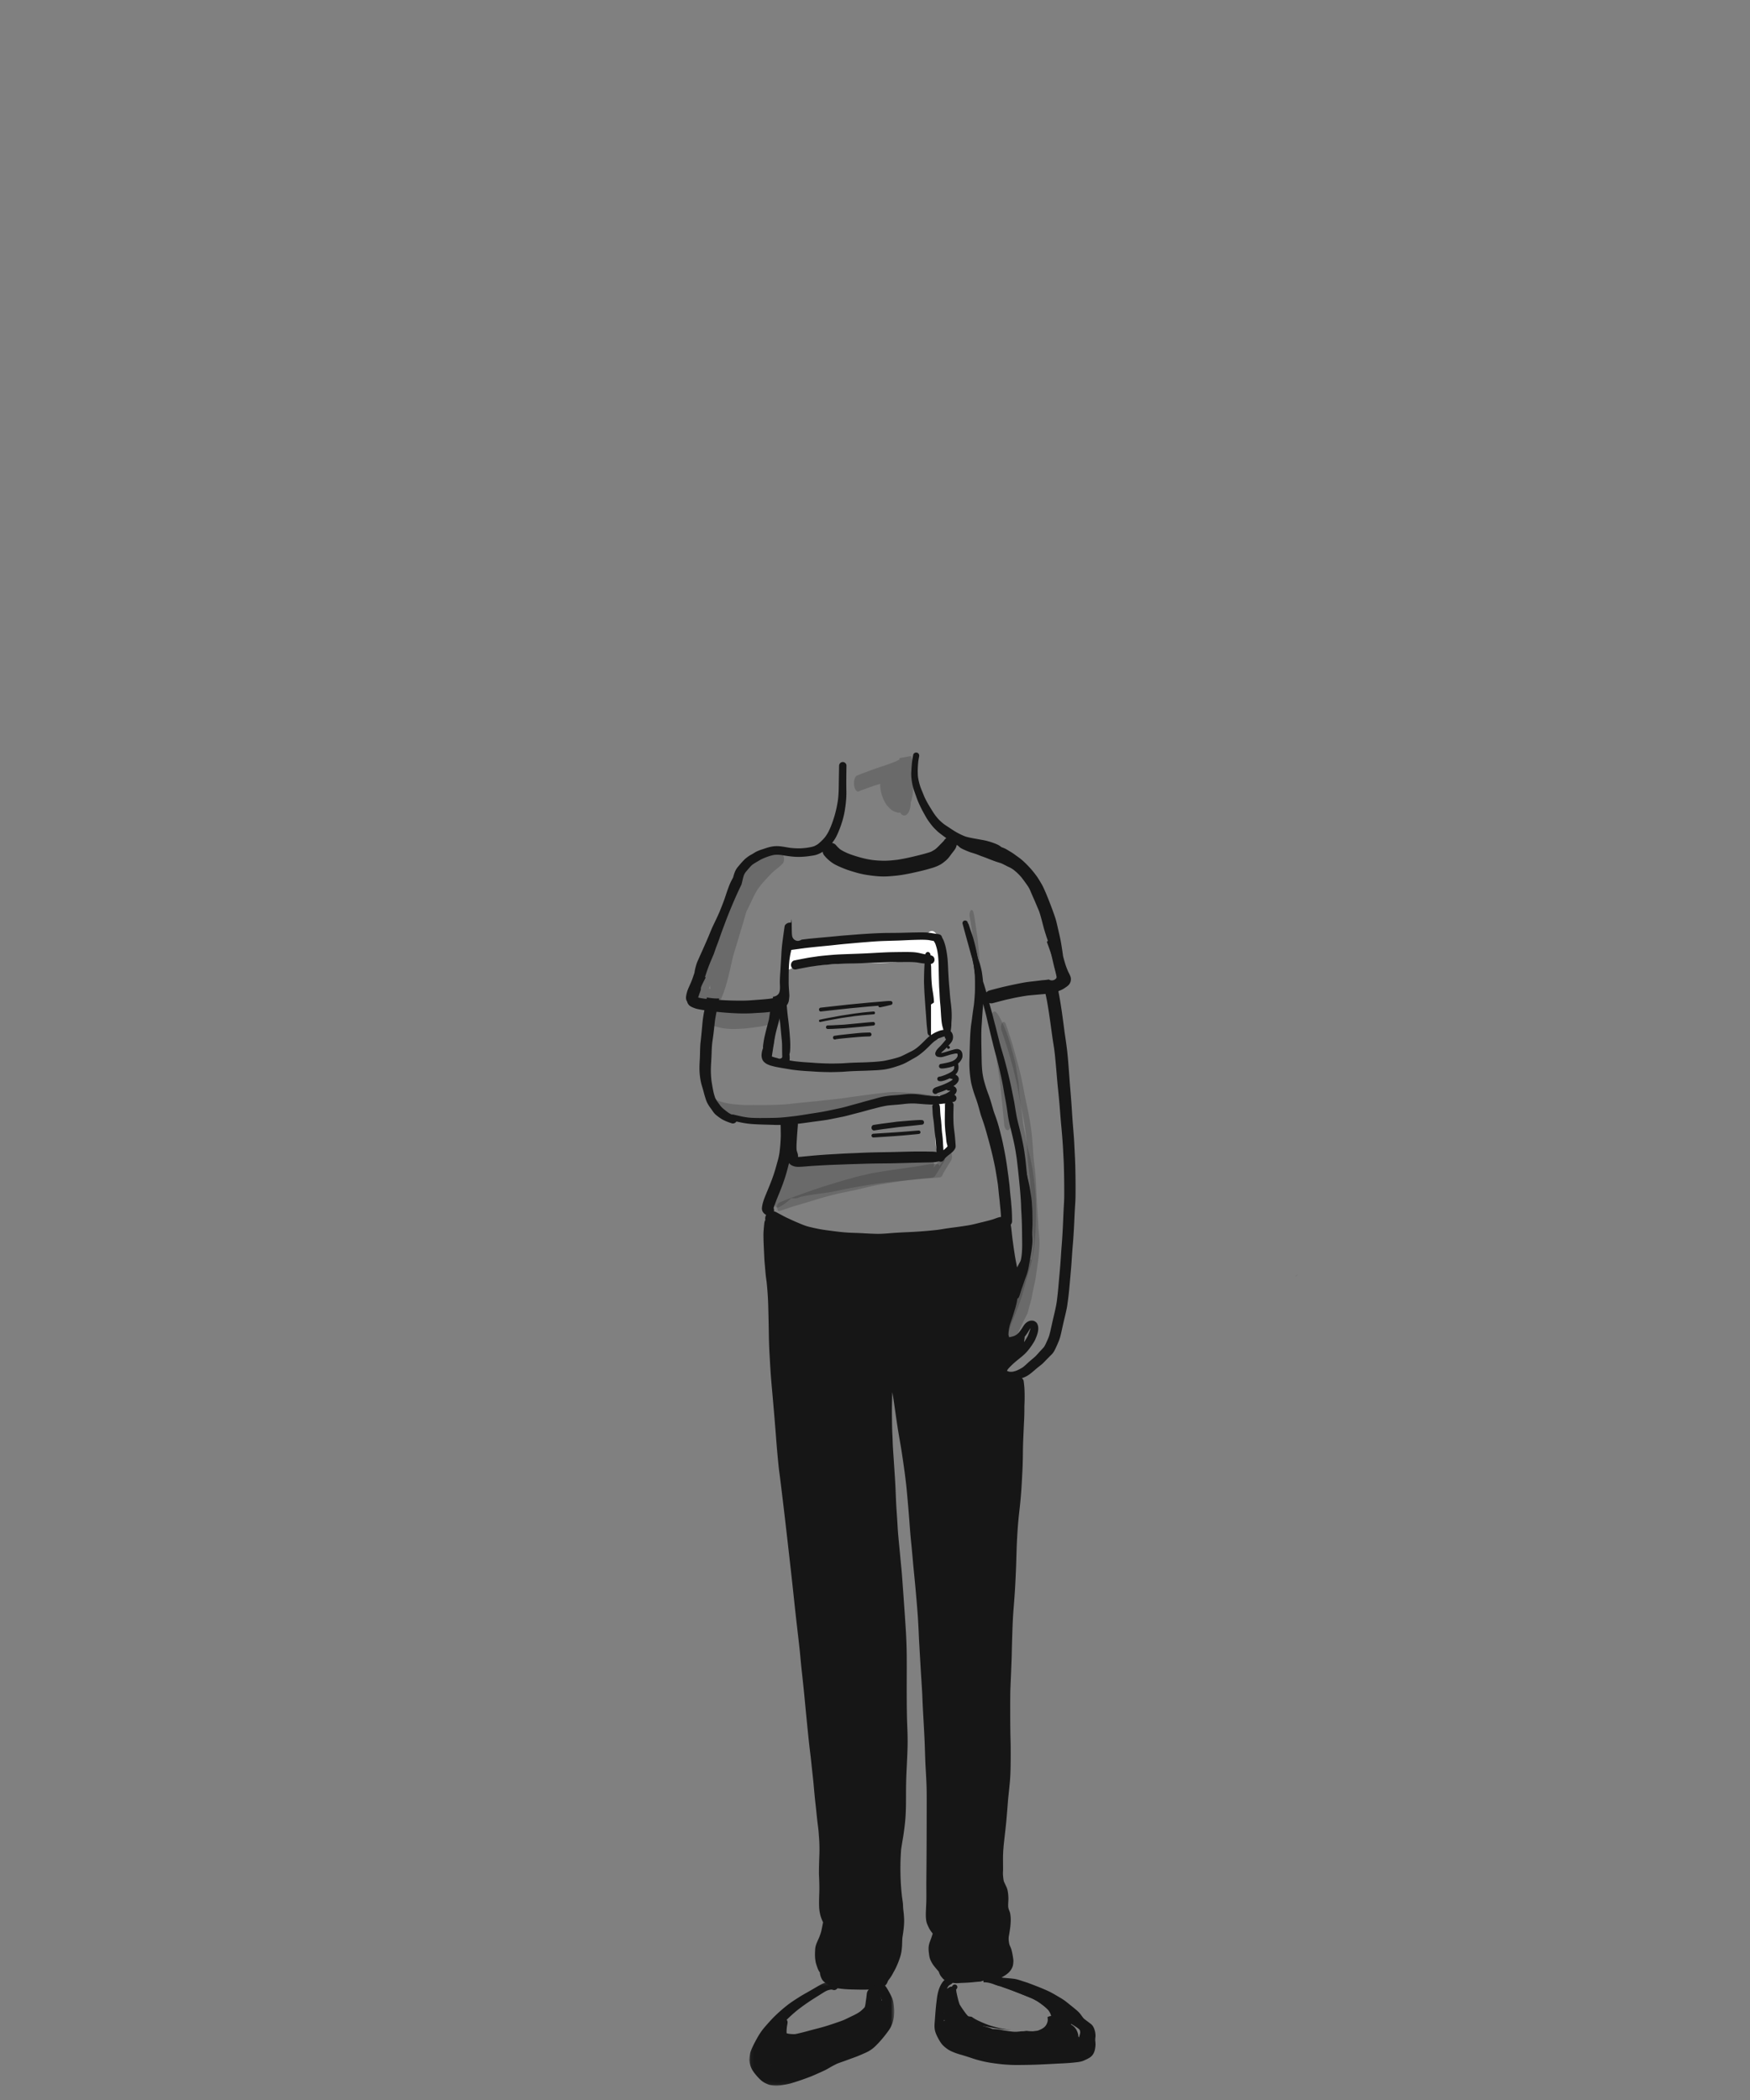 <svg width="500" height="600" xmlns="http://www.w3.org/2000/svg" xmlns:xlink="http://www.w3.org/1999/xlink"><rect width="100%" height="100%" fill="#808080" stroke="none"/><defs><path id="a" d="M.198.158h.5v.579h-.5z"/><path id="c" d="M.08.183h41.412v29.74H.08z"/></defs><g fill="none" fill-rule="evenodd"><path d="M259.436 216.163c-.809.147-1.618.296-2.427.446a9.506 9.506 0 00-.097.5c-.279.035-.517.19-.763.322-.334.18-.702.308-1.054.448a50.9 50.9 0 01-2.118.767c-1.36.467-2.733.9-4.083 1.402-1.37.511-2.743 1.017-4.104 1.555a1.682 1.682 0 00-.563.834c-.246.652-.279 1.432-.163 2.113.059.412.195.793.41 1.144l.316.33a.61.61 0 00.723 0c1.4-.54 2.813-1.037 4.227-1.537a116.39 116.39 0 011.752-.518c-.042 1.422.28 2.84.825 4.152.217.52.485 1.024.77 1.51.28.478.69.88 1.073 1.266.261.263.533.492.841.695.434.285.959.415 1.445.563.241.073.476.037.71-.025.387.648 1.044 1.147 1.787.698.436-.351.738-.8.905-1.344.27-.717.372-1.507.358-2.286.01-.024.022-.047.033-.07.196-.41.303-1.02.395-1.398.196-.796.206-1.628.254-2.444.02-.355.043-.71.064-1.064.032-.533.055-1.075.046-1.607a50.42 50.42 0 00-.052-1.823l-.045-.863a34.134 34.134 0 00-.192-2.277c-.066-.56-.212-1.112-.373-1.652l-.9.163M202.857 281.6c.023.263.064.524.126.78l.026.107a14.4 14.4 0 00-.466-.044c.102-.282.207-.563.314-.843m16.345-38.593c-.306.052-.588.16-.853.318-.312.186-.596.451-.88.682-.524.426-1.027.877-1.503 1.361a24.206 24.206 0 00-1.906 2.23c-.454.591-.843 1.247-1.239 1.88a72.846 72.846 0 00-1.164 1.924c-.403.69-.758 1.409-1.114 2.126-.767 1.549-1.475 3.126-2.193 4.698-.349.764-.696 1.528-1.04 2.296-.31.69-.582 1.393-.86 2.098-.563 1.424-1.143 2.841-1.704 4.267-.544 1.38-1.001 2.789-1.473 4.195a144.157 144.157 0 01-1.631 4.578c-.414 1.11-.896 2.193-1.26 3.32-.253.785-.51 1.57-.75 2.36-.358 1.172-.637 2.354-.628 3.59-.017.37.023.73.117 1.083.161.676.305 1.276.85 1.738.207.178.436.269.709.245.172-.014.345-.085.513-.154.616-.14 1.275-.075 1.9-.043.288.016.57.067.857.091.276.022.622-.128.82-.323.188-.186.357-.356.499-.573.165-.254.273-.545.403-.82.255-.541.48-1.103.711-1.657a26.42 26.42 0 00.672-1.805c.952-2.838 1.54-5.793 2.211-8.712.066-.199.117-.407.152-.62.338-1.25.718-2.484 1.107-3.72.444-1.408.83-2.834 1.266-4.244.44-1.422.846-2.855 1.263-4.283.055-.19.11-.38.167-.57.058-.13.117-.259.177-.388.691-1.397 1.354-2.808 2.029-4.214.276-.534.556-1.054.867-1.57.302-.503.661-.965 1.025-1.423.696-.876 1.468-1.691 2.225-2.513.342-.36.683-.723 1.042-1.064a22.56 22.56 0 011.335-1.156c.256-.208.51-.408.76-.625.102-.09.217-.168.32-.257.143-.123.272-.264.4-.405.034-.032.07-.064.107-.096.394-.327.492-.907.492-1.399a2.621 2.621 0 00-.139-.87c-.074-.2-.286-.655-.58-.604-.191.033-.388.021-.576.074-.17.049-.333.112-.498.174l-.03-.093c-.07-.187-.308-.709-.607-.631-.162.04-.32.084-.479.14-.21.076-.371.18-.55.31a2.303 2.303 0 00-.6-.733c-.198-.083-.433-.22-.655-.22a.48.48 0 00-.084.007" fill="#161616" opacity=".2"/><path d="M203.029 287.154c-.603.356-.845 1.28-.952 1.9a5.929 5.929 0 000 1.898c.07.275.142.55.213.824.137.436.383.795.739 1.076 1.61.53 3.244.968 4.94 1.093 1.48.11 2.98.037 4.458-.065 1.371-.094 2.737-.304 4.099-.479a18.209 18.209 0 001.96-.35c.555-.134 1.15-.269 1.636-.575.304-.24.513-.546.63-.918.17-.49.252-.993.248-1.512a4.47 4.47 0 00-.248-1.512l-.277-.554a.964.964 0 00-.758-.494c-.414.087-.815.217-1.23.3-.63.126-1.276.202-1.916.259-1.372.122-2.742.154-4.118.19-.71.017-1.423-.012-2.132-.047-.711-.036-1.426-.066-2.133-.148a23.677 23.677 0 01-4.214-.89.864.864 0 00-.47-.15.872.872 0 00-.475.154" fill="#161616" opacity=".2"/><path d="M256.324 267.007c-1.5.056-2.99.196-4.487.304-1.468.106-2.942.133-4.408.255-3.087.256-6.162.633-9.225 1.12-3.12.498-6.23 1.053-9.35 1.557-.362.059-.723.117-1.084.177-.94.155-1.978.26-2.809.794-.33.278-.557.632-.684 1.064-.3.83-.34 1.822-.198 2.692.127.78.69 2.558 1.764 1.878.106-.067.215-.123.327-.171 1.136-.286 2.329-.371 3.487-.508a69.71 69.71 0 012.262-.232c1.562-.134 3.124-.264 4.688-.37 3.02-.207 6.049-.323 9.074-.422a55.086 55.086 0 012.591-.003c.59.01 1.177.017 1.765.013a62.92 62.92 0 004.438-.175 85.805 85.805 0 004.394-.431c.73-.094 1.453-.195 2.174-.345.703-.148 1.41-.291 2.11-.46.497-.122.988-.218 1.494-.286 1.136-.153 1.353-1.945 1.353-2.882a5.301 5.301 0 00-.262-1.702 139.39 139.39 0 00-.292-.623c-.182-.33-.449-.515-.8-.557a10.887 10.887 0 00-1.908-.392 31.93 31.93 0 00-2.233-.177c-.71-.035-1.42-.043-2.13-.074-.534-.022-1.068-.051-1.603-.051-.149 0-.299.002-.448.007" fill="#FFF"/><path d="M265.534 266.225a3.47 3.47 0 00-1.101 1.713l-.319 1.313a10.035 10.035 0 000 3.023 54.6 54.6 0 01.785 4.818c.024.755.031 1.508.021 2.266-.012.926-.096 1.848-.12 2.772-.054 2.217.055 4.43.216 6.639l-.049-.651c.098 1.343.14 2.69.283 4.029.035.33.084.659.13.988.017.137.039.276.06.413.177 1.144.395 1.574.86 2.563.29.527.715.822 1.275.889.891 0 1.523-1.115 1.743-1.886.447-1.577.62-3.173.673-4.821.035-1.065-.04-2.132-.128-3.194a165.57 165.57 0 01-.159-3.685c-.046-1.333-.042-2.665-.063-4-.03-1.854-.197-3.71-.426-5.548-.194-1.554-.525-3.087-.845-4.615a6.234 6.234 0 00-.804-2.348c-.357-.52-.807-.903-1.33-.903-.221 0-.456.069-.702.225m2.073 47.379c-.464.672-.63 1.717-.604 2.525.057 1.863.243 3.714.405 5.57.06.804.11 1.61.1 2.417-.03.195-.065.39-.106.584-.191.925-.108 1.778-.034 2.705.023.296.353 1.341.256 1.075.149.501.416.914.8 1.237l.516.177c.177.175.389.134.633-.124.535-.56.658-.732.96-1.517.18-.47.284-1.014.354-1.527.167-1.227.14-2.38-.022-3.606-.118-.886-.296-1.763-.43-2.647-.15-.992-.282-1.985-.406-2.981a42.48 42.48 0 01-.072-1.363 5.77 5.77 0 00-.285-1.848c-.19-.52-.556-1.281-1.193-1.281-.382.046-.673.247-.872.604" fill="#FFF"/><path d="M254.502 312.03c-.73.049-1.458.135-2.185.227-1.471.186-2.947.338-4.417.541-1.452.201-2.906.39-4.356.59-1.446.202-2.887.437-4.337.596-1.517.165-3.036.317-4.552.494-1.512.176-3.029.303-4.544.455-1.502.15-3.002.312-4.503.478-1.519.167-3.048.232-4.575.275-1.452.042-2.904.027-4.355.045-.393.006-.786.002-1.179-.001a91.62 91.62 0 00-.981-.004c-.71.006-1.423.024-2.134-.018-2.145-.126-4.32-.294-6.39-.926a14.765 14.765 0 01-1.01-.395c-.407-.18-.784-.434-1.142-.7-.47-.349-.754.527-.805.83-.086.516-.05 1.313.403 1.66a8.63 8.63 0 001.135.745c.434.235.899.412 1.354.598.615.252 1.255.448 1.883.665.711.246 1.434.466 2.161.652 1.45.371 2.93.604 4.42.703 1.501.101 3.003.194 4.503.301.704.051 1.407.1 2.111.136.719.035 1.44.022 2.16.013a36.98 36.98 0 002.305-.085c.742-.056 1.483-.12 2.225-.178 1.499-.117 3-.23 4.5-.347 1.551-.121 3.096-.3 4.642-.479a63.608 63.608 0 004.495-.686c1.464-.278 2.928-.555 4.386-.858 1.431-.298 2.856-.62 4.284-.934.739-.163 1.472-.354 2.213-.512.72-.153 1.434-.318 2.148-.497.746-.186 1.496-.358 2.238-.561.702-.192 1.417-.3 2.135-.395a33.433 33.433 0 013.442-.263c.54-.015 1.087.025 1.626.052.61.03 1.218.062 1.828.097.304.019.366-.558.366-.756 0-.254-.059-.705-.366-.756-.81-.132-1.615-.273-2.43-.37-.738-.089-1.485-.104-2.228-.155-1.423-.097-2.845-.233-4.271-.28a38.078 38.078 0 00-1.253-.027c-.316 0-.633.008-.95.03m22.923-51.955a1.063 1.063 0 00-.299.516 2.849 2.849 0 00-.087 1.305c.122.654.257 1.306.354 1.967l.215 1.448.508 3.438c.1.68.144 1.374.21 2.06.095.954.187 1.91.281 2.864.162 2.385.309 4.772.386 7.163 0 .237.03.465.096.688.063.193.185.476.398.476.128-.017.225-.092.291-.224.165-.268.187-.624.202-.94.035-.752.015-1.507.006-2.26a201.8 201.8 0 00-.046-2.2c-.015-.694-.068-1.389-.105-2.082-.033-.633-.065-1.266-.124-1.897l-.267-2.862c-.05-.523-.074-1.057-.15-1.575l-.734-4.954c-.1-.679-.239-1.347-.364-2.02-.059-.314-.227-.986-.566-.986a.36.36 0 00-.205.075m-8.246 70.113c-.705 1.164-1.46 2.35-2.394 3.356a3.265 3.265 0 01-.057.052l.001-.003c.098-.272.144-.552.141-.84a2.397 2.397 0 00-.14-.842 1.025 1.025 0 00-.358-.51c-.47-.242-.918-.531-1.4-.748-.682-.305-1.422-.324-2.152-.348-1.397-.045-2.778-.04-4.173.076-1.45.12-2.9.25-4.351.358-1.526.113-3.052.197-4.578.312-1.511.114-3.024.252-4.54.322-1.567.075-3.135.129-4.704.195-1.553.065-3.104.195-4.654.32-1.41.114-2.813.274-4.22.413-.795.079-1.588.156-2.379.272-.385.058-.768.147-1.148.23a6.664 6.664 0 00-1.226.373 3.543 3.543 0 00-.243-.797 1.987 1.987 0 00-.69-.984l-.444-.14a1.05 1.05 0 00-.828.53c-.22.234-.331.553-.457.847a8.11 8.11 0 00-.14.352c-.16.423-.268.873-.377 1.306a8 8 0 00-.211 1.275c-.021.255-.043.509-.062.763-.111.263-.224.525-.337.787a55.31 55.31 0 01-.848 1.869 23.42 23.42 0 00-.672 1.608c-.203.533-.4 1.064-.486 1.63-.124.811-.037 1.614.374 2.338.148.263.455.462.77.438.316-.023.636-.227.9-.385l.45-.271c.482-.293.965-.638 1.394-1.002.252-.215.502-.431.743-.658.125-.116.251-.231.371-.352.203-.003.4.025.605.043.244.02.497.038.741.013.304-.033.614-.134.892-.244.106-.042.208-.092.312-.136.51-.131 1.03-.226 1.547-.33a38.713 38.713 0 011.975-.342c1.588-.236 3.181-.43 4.767-.674.696-.107 1.388-.262 2.078-.4.769-.154 1.536-.312 2.304-.47 1.53-.314 3.064-.595 4.605-.858 2.969-.51 5.952-.975 8.951-1.287 1.511-.157 3.026-.283 4.538-.43 1.515-.147 3.027-.323 4.542-.457a86.142 86.142 0 001.891-.186c.146-.016.293-.044.438-.065.122-.018.389-.077.501-.141.15-.085.257-.2.37-.328.188-.214.327-.492.477-.732.73-1.17 1.49-2.321 2.196-3.504a1.65 1.65 0 00.11-1.398.719.719 0 00-.251-.358.323.323 0 00-.163-.046.362.362 0 00-.301.188" fill="#161616" opacity=".2"/><path d="M270.862 329.274c-.517.808-1.025 1.621-1.526 2.44-.21.343-.422.684-.625 1.03-.083.144-.167.287-.247.432-.033-.218-.123-.437-.338-.492a4.217 4.217 0 00-.829-.124c-.296-.015-.598.013-.894.028-.584.03-1.165.1-1.741.203-1.103.196-2.203.404-3.311.56-2.53.358-5.058.717-7.587 1.09-1.153.169-2.304.377-3.455.569-.409.069-.826.117-1.23.209l-1.956.443-2.029.462c-.387.088-.77.21-1.154.318-1.11.31-2.224.603-3.328.938l-4.226 1.28c-1.115.337-2.216.73-3.322 1.097-.942.313-1.884.624-2.819.962l-3.892 1.405c-.7.253-1.39.542-2.083.813-.243.094-.486.188-.729.284-.374.145-.762.301-1.104.517-.16.1-.266.33-.327.494a1.88 1.88 0 00-.067 1.026c.058.233.163.759.504.742.37-.02.753-.177 1.1-.295.31-.106.62-.215.931-.323.594-.204 1.19-.402 1.787-.599 1.147-.353 2.298-.685 3.45-1.023 1.157-.34 2.308-.701 3.461-1.055a94.315 94.315 0 013.311-.945 70.714 70.714 0 013.3-.813 248.12 248.12 0 013.833-.801c1.064-.213 2.12-.47 3.176-.721 1.198-.286 2.392-.586 3.601-.816 1.14-.216 2.282-.409 3.427-.589 2.32-.368 4.639-.75 6.974-.996 1.194-.126 2.388-.248 3.585-.338 1.202-.09 2.407-.13 3.607-.249.388-.038.802-.052 1.04-.42.11-.172.18-.36.259-.546.271-.51.567-1.006.864-1.501.472-.789.957-1.568 1.451-2.343.134-.22.22-.458.256-.716.072-.426.051-.913-.101-1.32a1.052 1.052 0 00-.351-.523.43.43 0 00-.225-.068c-.167 0-.317.11-.42.274m12.957-40.164a1.58 1.58 0 00-.515.778c-.349.76-.355 1.715-.234 2.533.067.457.124.916.198 1.372.081.499.168.996.252 1.494.15.891.3 1.784.452 2.676.23 1.375.458 2.752.664 4.131.46 3.074.97 6.149 1.3 9.241.358 3.375.678 6.754.99 10.134.052.577.533 1.812 1.299 1.342a1.54 1.54 0 00.503-.76c.233-.626.204-1.27.146-1.923a541.913 541.913 0 00-.906-9.48c-.238-2.252-.558-4.496-.894-6.737.115.468.235.934.355 1.4.23 1.019.354 2.053.518 3.085.177 1.109.415 2.203.53 3.32l.038.56a3.69 3.69 0 00-.1 1.04l-.001-.01v.016c.01.206.03.416.053.665l-.005-.071c.073.763.194 1.525.309 2.282.117.774.235 1.547.357 2.32.232 1.466.42 2.94.662 4.403.253 1.533.474 3.084.822 4.597.336 1.46.699 2.918.998 4.387.199.97.407 1.945.58 2.923l.002.016c.173 1.498.323 2.998.478 4.497.147 1.426.323 2.849.45 4.277.146 1.637.287 3.273.425 4.91l.174 2.046c-.023.87-.058 1.739-.112 2.607-.135 1.622-.3 3.233-.581 4.836a52.1 52.1 0 01-.262 1.399c-.084.419-.198.833-.286 1.254a63.45 63.45 0 01-.542 2.36c-.601 2.26-1.144 4.549-1.89 6.763a70.199 70.199 0 01-1.157 3.131 191.3 191.3 0 01-.988 2.482c-.634 1.56-1.096 3.18-1.535 4.809a3.15 3.15 0 00-.162 1.033c0 .462.073 1.028.346 1.414.114.2.28.313.5.338.345 0 .606-.424.684-.717.257-.949.524-1.892.818-2.83.343-1.09.798-2.134 1.223-3.194.269-.67.543-1.34.797-2.018.507-1.356 1.06-2.71 1.451-4.108.423-1.516.842-3.032 1.277-4.544.386-1.341.744-2.691 1.152-4.026.257-.844.43-1.718.589-2.587.127-.697.261-1.391.364-2.093.105-.707.164-1.428.232-2.14.092-.963.168-1.93.232-2.897.098-1.495.088-3.002.11-4.5.018-1.435.039-2.872-.011-4.306-.096-2.7-.436-5.399-.814-8.07-.174-1.232-.434-2.444-.69-3.659-.259-1.23-.584-2.438-.9-3.65-.27-1.26-.484-2.53-.71-3.798-.183-1.017-.384-2.03-.559-3.05l-.076-.826c-.235-2.474-.705-4.918-.938-7.391-.066-1.084-.125-2.17-.25-3.248-.053-.464-.155-.92-.24-1.377a60.87 60.87 0 01-.236-1.37c-.141-.89-.247-1.788-.418-2.674-.204-1.047-.53-2.068-.797-3.099l.014.059c-.487-1.914-1.027-3.809-1.7-5.664a36.04 36.04 0 00-1.135-2.742 22.734 22.734 0 00-.876-1.75c-.325-.57-.664-1.192-1.16-1.62a.596.596 0 00-.331-.111.594.594 0 00-.332.11" fill="#161616" opacity=".2"/><path d="M295.91 336.588l.01.116-.016-.199.006.083m-9.59-44.304c-.415.565-.377 1.474-.163 2.102.418 1.226.822 2.454 1.22 3.685.246.762.51 1.52.728 2.288.5 1.751.99 3.502 1.462 5.26.366 1.46.71 2.922 1.021 4.394.31 1.47.546 2.956.818 4.432.26 1.415.575 2.82.85 4.23a69.31 69.31 0 01.721 4.476 84.2 84.2 0 01.273 2.507c.138 1.845.245 3.69.389 5.534.14 1.799.406 3.586.594 5.38.005.13.018.257.038.381l.014.143c.16 2.55.254 5.105.438 7.654.097 1.34.208 2.684.282 4.027.078 1.438.156 2.873.276 4.31a59.627 59.627 0 01-.041-.502c.077 1.066.143 2.121.096 3.189a51.813 51.813 0 01-.562 3.946l-.05.276a1.182 1.182 0 00-.6-.23c-.404.043-.71.243-.92.597-.117.223-.228.447-.337.674v-.004a4.114 4.114 0 00-.089.192c-.69 1.472-1.248 3.01-1.832 4.525-.546 1.416-1.112 2.818-1.367 4.324-.037.22-.071.44-.104.66-.28.757-.559 1.515-.817 2.28-.235.698-.403 1.432-.598 2.143a36.072 36.072 0 00-.721 3.069c-.06.328-.116.653-.16.983-.147 1.093-.144 2.254.26 3.3.167.53.467.964.9 1.306.386.247.772.247 1.158 0 .189-.182.372-.368.548-.561.163-.297.313-.599.45-.907.188-.414.24-.893.35-1.337l.05-.216c.074-.219.158-.434.252-.646.31-.584.628-1.164.896-1.77.19-.433.383-.864.588-1.29.304-.58.62-1.154.887-1.752.114-.254.18-.533.253-.801.106-.39.205-.78.302-1.172.197-.711.405-1.417.588-2.132.166-.656.266-1.333.394-1.998.137-.717.276-1.435.448-2.144.172-.71.329-1.412.43-2.136.207-1.485.413-2.97.634-4.45.107-.717.165-1.44.231-2.159.083-.907.175-1.817.197-2.727.034-1.371-.127-2.753-.253-4.119-.079-1.132-.113-2.267-.194-3.4-.09-1.273-.164-2.549-.245-3.823-.167-2.652-.205-5.31-.416-7.962l-.002-.031.019.223-.036-.44-.001-.012-.012-.155-.013-.159-.005-.062-.002-.023-.018-.218c-.125-1.533-.348-3.059-.505-4.59-.212-3.024-.372-6.05-.82-9.051a91.082 91.082 0 00-.803-4.573c-.296-1.465-.636-2.92-.922-4.387-.285-1.473-.547-2.948-.864-4.414a97.718 97.718 0 00-1.095-4.526c-.444-1.66-.907-3.312-1.378-4.964-.425-1.489-.933-2.956-1.41-4.428-.203-.634-.426-1.263-.641-1.893a1.09 1.09 0 00-.372-.54.469.469 0 00-.237-.07c-.177 0-.329.12-.45.284" fill="#161616" opacity=".2"/><path d="M208 281.045h.027l-.025-.045-.002.045m56.567-8.791c-.151.176-.197.375-.22.613a84.792 84.792 0 00-.338 6.615c-.008.541-.017 1.081.004 1.621.02.535.042 1.07.064 1.603.044 1.057.128 2.11.197 3.165.094 1.418.2 2.837.306 4.256.052.703.098 1.406.147 2.11.049.697.128 1.388.209 2.08l-.004-.028c.015.135.028.27.04.406.015.154.021.312.048.463.039.22.13.384.258.547a.804.804 0 00.615.295.844.844 0 00.75-.498 2.37 2.37 0 00.154-.472c.028-.138.038-.291.052-.43l.037-.399c.022-.237.03-.479.038-.717.02-.543.038-1.085.05-1.627.012-.53.033-1.058.024-1.586-.009-.553-.031-1.105-.052-1.657-.038-1.02-.07-2.037-.146-3.055-.081-1.082-.288-2.142-.443-3.211a17.99 17.99 0 01-.057-.44 48.176 48.176 0 01-.212-3.179c-.016-.543-.023-1.086-.032-1.63l-.015-.726c-.01-.413-.065-.823-.116-1.231a1.011 1.011 0 00-.218-.43c.038-.615.085-1.23.14-1.845.02-.217-.092-.464-.22-.613a.707.707 0 00-.53-.254.705.705 0 00-.53.254" fill="#161616"/><path d="M265.296 275.297c.047.004.093.01.139.02l-.14-.02m-8.308-3.282c-1.303.015-2.606.03-3.908.087-1.385.06-2.77.141-4.153.217-2.688.15-5.38.227-8.069.329-1.183.045-2.368.11-3.549.218-1.37.124-2.747.234-4.11.44-.913.14-1.834.249-2.742.423-1.192.228-2.384.448-3.57.702-.296.063-.573.328-.722.603a1.427 1.427 0 00-.121 1.011c.083.328.284.612.554.784.296.188.602.202.93.133 1.211-.258 2.428-.48 3.644-.711.405-.076.817-.121 1.224-.18l1.237-.183a199.09 199.09 0 014.163-.382c1.19-.095 2.389-.123 3.583-.16 2.653-.082 5.308-.146 7.96-.26 2.191-.092 4.38-.178 6.572-.204 1.041-.01 2.083-.024 3.123-.029 1.005-.005 2.003.018 3.003.133.571.097 1.14.21 1.716.269.585.058 1.171.044 1.756.08a1.3 1.3 0 01.088.027c.479.144 1.002-.088 1.252-.555.15-.279.192-.619.113-.93-.07-.277-.261-.597-.51-.723-.263-.13-.515-.241-.8-.294-.22-.042-.44-.073-.66-.104a49.25 49.25 0 00-.572-.08c-.564-.096-1.114-.236-1.672-.362a12.081 12.081 0 00-2.024-.272 38.431 38.431 0 00-1.927-.042c-.603 0-1.206.009-1.81.015" fill="#161616"/><g transform="translate(370 364)"><mask id="b" fill="#fff"><use xlink:href="#a"/></mask><path d="M.198.737C.365.567.521.396.661.218l.037-.06c-.252.157-.43.358-.5.579" fill="#161616" mask="url(#b)"/></g><path fill="#FFF" d="M269 285l1 10-4 1v-9z"/><path d="M292.605 383.329l.062-.456.062-.453.015-.11.015-.11a.836.836 0 00-.031-.227c.056-.069.112-.142.168-.215a14.836 14.836 0 001.029-1.503c.133-.217.271-.442.419-.656a2.35 2.35 0 01.1-.109c-.077.314-.18.617-.31.976-.148.412-.285.772-.418 1.1-.24.529-.563 1.038-.848 1.487-.089.14-.18.278-.27.415l.007-.14zm-58.571-63.053c1.102-.145 2.24-.296 3.35-.525.576-.118 1.153-.234 1.73-.35.521-.104 1.043-.208 1.564-.315.799-.162 1.598-.375 2.371-.581.315-.084.63-.168.945-.25l.559-.142a97.257 97.257 0 002.761-.735 76.67 76.67 0 012.25-.6c.327-.083.652-.167.978-.252a30.5 30.5 0 012.98-.648c.739-.089 1.495-.147 2.226-.204.328-.026.657-.052.985-.08.398-.035.795-.08 1.192-.125.72-.081 1.463-.166 2.199-.186.2-.005.403-.008.604-.008.399 0 .764.012 1.116.036.54.04 1.08.083 1.619.127.702.057 1.276.096 1.807.121.432.022.762.032 1.073.032.077 0 .154 0 .231-.002-.147.199-.222.433-.203.624.036.373.053.754.07 1.122.013.286.025.572.047.857.047.637.141 1.28.233 1.901l.018.122c.099.786.167 1.562.222 2.218.068.811.171 1.583.301 2.508.071.657.117 1.325.162 1.972.022.31.043.618.067.927.039.5.066.92.085 1.32-.583-.125-1.203-.131-1.802-.138-.129 0-.258-.002-.386-.005-.728-.016-1.456-.021-2.185-.024h-.374c-1.511 0-3.004.033-4.136.061-.56.014-1.119.031-1.68.048-1.007.028-2.015.058-3.024.074l-.387.007c-1.47.024-2.94.048-4.41.083-1.42.033-2.864.099-4.26.163l-.365.016c-.489.022-.977.042-1.466.06-.961.04-1.955.078-2.933.138-.608.039-1.216.073-1.825.107-.91.05-1.851.103-2.776.168-1.7.123-3.07.236-4.314.356-.584.057-1.17.113-1.753.167l-.276.028c-.402.038-.82.08-1.229.08.011-.085.016-.172.016-.26.002-.367-.106-.724-.224-1.055a4.599 4.599 0 01-.19-.697c-.064-.957-.002-1.934.057-2.88l.013-.213c.081-1.299.183-2.596.3-4.033a.97.97 0 00-.03-.323c1.14-.129 2.289-.29 3.4-.447l.905-.127a306.96 306.96 0 001.78-.237h-.002l.014-.001zm35.457 7.372a34.414 34.414 0 01-.07-1.132 33.825 33.825 0 00-.07-1.148c-.038-.471-.098-.946-.155-1.406l-.024-.182a26.403 26.403 0 01-.129-1.578l-.01-.178c-.026-.41-.061-.821-.098-1.23l-.035-.41a23.824 23.824 0 00-.104-.946 30.44 30.44 0 01-.084-.733 31.324 31.324 0 01-.108-1.646c-.012-.276-.024-.56-.06-.846l-.039-.287a1.086 1.086 0 00-.258-.456 42.69 42.69 0 001.912-.226c-.085.164-.13.345-.137.532a123.315 123.315 0 00-.076 3.58c-.004.952-.002 1.885.07 2.83l.024.322c.022.327.046.666.087.997l.013.107c.054.44.108.878.151 1.319l.029.328c.036.414.073.84.158 1.252.034.172.082.342.129.507.047.164.095.334.13.504l-.018.028c-.283.322-.614.61-.933.888l-.234.205c-.013-.332-.038-.663-.06-.995zm-46.772-25.164a1.176 1.176 0 01-.547-.15l-.017-.002c-.08-.02-.162-.039-.242-.06a12.297 12.297 0 01-1.376-.41 2.96 2.96 0 01-.276-.153 2.05 2.05 0 01.003-.404c.057-.354.131-.694.22-1.011l.087-.32c.09-.331.18-.663.278-.99l.142-.483a8.85 8.85 0 01.024-.156c.007-.06.016-.12.022-.178.015-.132.034-.264.051-.395.046-.34.094-.68.143-1.019.088-.68.185-1.354.31-2.027.111-.6.236-1.196.324-1.8a.784.784 0 01.027-.213c.065-.507.119-1.018.211-1.521.04-.217.068-.437.105-.655.04-.244.097-.483.29-.664a.869.869 0 01.6-.247c.152 0 .295.04.426.115.31.136.41.481.444.78.012.11.02.22.025.332a22.406 22.406 0 01-.011 1.737c-.02.443-.074.885-.117 1.324-.04.403-.08.805-.122 1.208a37.038 37.038 0 00-.195 2.503 31.4 31.4 0 00.01 2.455c.017.377.04.756.079 1.131.035.2.073.41-.001.602-.083.217-.202.427-.42.538-.151.078-.3.133-.472.133h-.025zm-8.733-12.946l.26-.008c.435-.011.879-.04 1.308-.068.204-.014.408-.027.613-.039l.229-.012c.599-.034 1.198-.068 1.797-.11a26.833 26.833 0 002.676-.32c.013.484.036.968.063 1.454.044.776.108 1.607.196 2.54-.193.313-.383.628-.573.945l-.194.322a17.724 17.724 0 00-1.2 2.245 20.87 20.87 0 00-.614 1.503c-.067.185-.132.37-.197.556-.085.241-.169.481-.26.72-.163.43-.323.847-.396 1.28a6.07 6.07 0 00-.106.99c0 .201.03.396.058.584.038.254.11.428.205.647.093.215.203.386.357.554.164.182.35.32.544.466.317.236.669.375 1.041.521l.078.031c.214.085.44.144.659.2l.034.01.233.062c.33.087.67.177 1.01.243.957.186 1.937.348 2.884.505l.205.033.464.079c.34.057.679.115 1.02.163.558.08 1.12.138 1.665.195.988.103 2.026.182 3.084.236.418.022.835.05 1.252.078.556.039 1.13.077 1.697.098a80.74 80.74 0 003.18.077c1.08 0 2.18-.04 3.152-.076.309-.01.618-.035.926-.058l.4-.03a86.05 86.05 0 011.602-.1 138.69 138.69 0 012.965-.102l.259-.008c.67-.018 1.35-.05 2.008-.08.32-.016.642-.03.964-.044a34.12 34.12 0 002.886-.217 14.723 14.723 0 001.715-.327c.446-.109.88-.218 1.314-.354.92-.289 1.961-.616 2.917-1.062.6-.278 1.184-.614 1.75-.939.226-.13.454-.26.682-.388l.25-.138c.328-.18.667-.366.987-.572.434-.28.843-.599 1.295-.957.6-.474 1.208-1.025 1.976-1.787l.277-.277c.416-.417.848-.848 1.31-1.225.297-.213.617-.427.979-.651.31-.195.65-.347.942-.474a7.77 7.77 0 011.076-.342 1.647 1.647 0 00.408.87c-.466.572-.994 1.226-1.556 1.815-.105.109-.21.214-.316.32-.214.214-.437.435-.635.677a2.66 2.66 0 00-.373.568l-.026.06c-.087.189-.178.386-.175.594.001.1.008.218.052.336.054.146.126.242.223.35.215.24.595.284.9.319l.094.01c.085.012.169.016.254.016.25 0 .515-.04.812-.124.248-.068.495-.144.741-.22l.417-.126c.122-.035.241-.074.36-.112.25-.08.51-.164.776-.22.117-.023.234-.049.35-.075.243-.054.495-.11.744-.15.105-.01.208-.016.312-.016.043 0 .083 0 .125.002.04.009.079.019.117.03.013.008.028.016.04.025a.277.277 0 01.024.036c.016.048.029.097.04.146.012.16.014.31.004.459a1.17 1.17 0 01-.04.14c-.09.182-.198.357-.328.534a3.9 3.9 0 01-.321.324 4.976 4.976 0 01-.829.5c-.461.178-.974.326-1.615.465-.496.108-1.04.213-1.713.327-.287.05-.48.367-.48.631 0 .172.069.34.191.461.133.132.28.172.463.19.08.01.16.014.24.014.191 0 .38-.02.563-.042.298-.033.598-.088.887-.14.462-.086.933-.203 1.45-.363.193-.06.376-.127.544-.2.016.177.034.397.015.625-.022.11-.053.219-.095.332a1.758 1.758 0 01-.133.233 2.86 2.86 0 01-.362.36c-.562.402-1.217.695-1.786.937l-.01.005.002-.001-.005.002-.036.018-.001-.002-.031.013-.043.02.038-.012c-.239.092-.462.176-.676.248l-.185.064a7.034 7.034 0 01-.758.228 1.673 1.673 0 01-.115.005.644.644 0 00-.613.467.666.666 0 00.077.51c.086.144.216.24.367.272.176.04.34.058.503.058.158 0 .327-.032.471-.063a6.929 6.929 0 001.352-.435c.247-.105.49-.214.732-.33l.071.02c.279.07.565.142.839.243a1.09 1.09 0 01-.246.26c-.67.47-1.405.807-2.227 1.169-.442.18-.847.334-1.235.472l-.292.101c-.14.05-.279.1-.419.148l-.097.033c-.173.06-.338.115-.503.19a1.653 1.653 0 00-.486.336c-.142.135-.21.326-.257.493a.806.806 0 00.368.902.844.844 0 00.418.108.708.708 0 00.55-.233c.186-.086.357-.142.528-.198.147-.048.292-.097.437-.15l.258-.09c.186-.066.374-.13.557-.206.295-.119.586-.242.876-.37a.754.754 0 00.577.272c.135.001.266.007.399.018.032.006.064.014.095.023-.06.045-.12.094-.18.141a7.742 7.742 0 01-.558.384 6.64 6.64 0 01-.676.353c-.382.155-.802.308-1.284.467l-.268.09-.133.046-.738.041a7.635 7.635 0 01-.426.011c-.432 0-.858-.03-1.257-.059-.54-.04-1.088-.094-1.629-.159l-.372-.053c-1.027-.152-2.088-.309-3.14-.337a14.14 14.14 0 00-.362-.006c-1 0-2.017.111-2.999.218l-.055.006a50.4 50.4 0 01-1.481.13l-.182.015c-.2.016-.402.03-.603.044-.38.025-.772.05-1.155.099-.645.083-1.337.178-2.038.328-.555.118-1.109.275-1.645.426-.75.21-1.5.413-2.252.614l-1.097.295c-.287.08-.573.162-.858.245-.27.078-.538.156-.808.23-.296.081-.593.16-.89.24l-.76.204c-.318.087-.635.176-.952.267-.754.212-1.535.432-2.312.609-.62.14-1.242.271-1.864.402-.507.107-1.014.215-1.52.326-1.548.34-3.122.59-4.477.797-.699.108-1.396.218-2.094.33-.925.147-1.85.293-2.777.43-1.154.142-2.337.286-3.504.398-.57.055-1.147.101-1.716.136-.491.03-.99.039-1.475.049l-.326.007a180.95 180.95 0 01-3.555.034h-.062c-.488 0-1.026-.01-1.69-.033a17.345 17.345 0 01-1.67-.116l-.284-.037-.284-.039-.375-.064a19.324 19.324 0 01-1-.189l-.325-.074c-.628-.142-1.254-.284-1.88-.436a.946.946 0 00-.447.004 5.91 5.91 0 01-.764-.392 9.92 9.92 0 01-.756-.538l-.227-.178c-.485-.376-.987-.766-1.387-1.24l-.217-.289a32.782 32.782 0 01-.7-.95 7.973 7.973 0 01-.712-1.198 15.132 15.132 0 01-.605-2.256 58.276 58.276 0 01-.447-2.6 26.999 26.999 0 01-.179-2.573c-.022-.882.024-1.747.082-2.706.055-.921.115-1.993.144-3.051.026-.957.084-1.817.18-2.63.067-.464.133-.929.195-1.393.157-1.072.276-2.167.391-3.225.056-.522.114-1.044.174-1.566.112-.75.25-1.546.451-2.579l1.496.147.208.019a80.09 80.09 0 003.89.258c.59.028 1.228.045 1.95.053l.27.001c.483 0 .976-.013 1.451-.026zm76.455 71.78l-.077-.39-.209-1.077a79.6 79.6 0 01-.255-1.534 183.9 183.9 0 01-.315-2.085 110.81 110.81 0 00-.275-2.003c-.08-.633-.148-1.266-.217-1.899-.04-.375-.082-.751-.125-1.127a24.812 24.812 0 00-.187-1.296c.248-.279.385-.635.383-1.003a59.931 59.931 0 00-.113-3.513 26.203 26.203 0 00-.065-.775c-.021-.227-.043-.454-.059-.682a33.133 33.133 0 00-.136-1.49 90.288 90.288 0 01-.303-3.098 32.89 32.89 0 00-.175-1.617c-.038-.284-.07-.568-.103-.853-.04-.353-.081-.708-.132-1.06l-.035-.241-.039-.27-.11-.811-.052-.375a87.335 87.335 0 00-1.06-6.274l-.008-.045c-.2-.981-.407-1.996-.653-2.985a157.993 157.993 0 00-.783-3.03 39.95 39.95 0 00-.953-2.953l-.131-.363c-.15-.407-.304-.828-.426-1.25l-.147-.507c-.097-.34-.194-.677-.293-1.015-.28-.956-.612-2.064-1.024-3.135a36.754 36.754 0 01-.956-2.863c-.16-.545-.326-1.13-.45-1.723a24.448 24.448 0 01-.258-1.467 33.615 33.615 0 01-.215-3.103l-.031-1.589c-.009-.527-.019-1.054-.03-1.58-.02-.971-.044-2.1-.048-3.202-.006-1.087-.011-2.21.046-3.34.017-.314.039-.627.062-.941a61.283 61.283 0 00.078-1.238c.018-.306.034-.613.057-.92a70 70 0 00.061-.874l.05-.728c.02-.282.046-.563.073-.845a26.61 26.61 0 00.103-1.364l.011.072.015.058c.131.528.267 1.054.406 1.58.305 1.158.545 2.132.752 3.066.14.632.296 1.27.446 1.889.092.375.183.751.272 1.129.238 1.005.485 2.025.735 3.032l.128.519c.222.898.452 1.826.698 2.735.054.2.11.4.169.6.074.262.15.523.217.787.15.582.299 1.164.443 1.746.219.877.418 1.773.613 2.64l.121.544c.185.825.423 1.911.621 3.019.07.39.136.78.2 1.17.105.61.21 1.241.332 1.859.23 1.182.42 2.265.577 3.313.075.496.147.992.217 1.487l.053.378c.055.398.113.81.19 1.208.11.575.227 1.13.36 1.703.06.261.126.522.19.782.05.192.098.385.144.579l.034.143c.33 1.366.67 2.78.962 4.18.275 1.312.476 2.636.692 4.105.237 1.956.46 4 .682 6.249.219 2.211.424 4.375.525 6.523.01.231.017.463.022.696.007.276.014.552.03.829l.037.673c.02.303.037.607.054.91.058 1.088.1 2.193.125 3.283.025 1.048.037 2.105.047 3.092l.01.74c.01.795.022 1.617.002 2.425a24.953 24.953 0 01-.162 2.3c-.059.395-.117.746-.177 1.071-.058.322-.026.563.103.785.02.035.044.07.07.102a6.583 6.583 0 01-.535.909c-.17.2-.35.395-.532.588l-.152.164c-.06-.377-.137-.76-.212-1.129zm-6.731-74.713a341.88 341.88 0 013.2-.842 35.041 35.041 0 011.528-.35c.248-.055.495-.108.741-.164 1.284-.29 2.71-.548 4.484-.811a158.58 158.58 0 012.325-.213l1.11-.099.528-.046c.363-.03.728-.063 1.093-.1l.073.343.078.345c.289 1.309.506 2.672.698 3.876.206 1.296.395 2.617.577 3.895.16 1.184.322 2.369.486 3.552.107.767.23 1.547.348 2.3.069.431.137.863.202 1.293l.012.094c.097.755.197 1.537.268 2.309.1 1.06.197 2.121.293 3.181.061.674.118 1.347.175 2.021.092 1.088.187 2.211.3 3.315.19 1.849.389 3.817.545 5.78l.114 1.44c.106 1.349.215 2.743.345 4.113.173 1.821.321 3.68.452 5.68.036.562.062 1.127.089 1.69.019.378.036.755.057 1.133l.006.109c.047.857.096 1.743.121 2.615a249.128 249.128 0 01.106 8.735 47.65 47.65 0 01-.1 2.497l-.006.103c-.07 1.218-.123 2.457-.175 3.656-.031.725-.062 1.45-.097 2.175a160.2 160.2 0 01-.354 5.693c-.082.992-.15 2.002-.213 2.978-.055.828-.109 1.655-.174 2.482-.09 1.15-.196 2.317-.299 3.445-.063.694-.126 1.387-.185 2.08a111.24 111.24 0 01-.514 4.888c-.206 1.423-.543 2.845-.869 4.221a143.929 143.929 0 00-.657 2.888l-.253 1.14c-.106.478-.225.95-.352 1.406a9.025 9.025 0 01-.356.988 50.33 50.33 0 01-.529 1.186c-.215.47-.4.861-.648 1.235-.26.291-.526.577-.791.864a45 45 0 00-.695.755l-.177.196a63.66 63.66 0 01-.523.579c-.23.253-.493.48-.747.7-.204.18-.411.352-.62.525-.328.273-.668.556-.987.853-.458.428-.91.845-1.393 1.242-.55.39-1.127.67-1.824.997a6.75 6.75 0 01-1.232.35 5.554 5.554 0 01-.796.007 3.931 3.931 0 01-.578-.15 3.647 3.647 0 01-.18-.107l-.025-.03.003-.002c.075-.173.166-.318.272-.464.435-.53.945-1.01 1.437-1.474l.038-.036a26.93 26.93 0 011.545-1.31l.274-.222c.685-.557 1.315-1.067 1.89-1.683.557-.592 1.108-1.299 1.686-2.16.175-.26.352-.541.578-.915.263-.435.457-.898.63-1.334.38-.976.71-2.024.529-3.081a2.578 2.578 0 00-.185-.607c-.065-.153-.173-.363-.323-.5-.323-.296-.615-.453-.949-.51a2.24 2.24 0 00-.354-.028c-.648 0-1.3.302-1.831.849-.265.272-.48.605-.685.928l-.102.157c-.218.337-.454.695-.707 1.038-.291.368-.547.667-.85.93-.246.17-.512.325-.79.462-.459.166-.929.29-1.435.38l-.052.007.003-.001-.019-.034a4.456 4.456 0 01-.183-.69c-.003-.455.051-.915.103-1.36l.003-.03c.059-.404.147-.934.304-1.454.117-.393.257-.785.391-1.164l.092-.258c.246-.701.468-1.423.682-2.12.09-.296.18-.59.273-.886a20.64 20.64 0 00.792-3.664 58.97 58.97 0 00.174-1.645c.05-.52.102-1.059.167-1.586a7.16 7.16 0 01.328-1.254c.14-.297.3-.57.49-.834.112-.135.228-.267.347-.396.078-.503.18-1.004.278-1.502.148-.758.307-1.512.486-2.265a56.54 56.54 0 00.837-4.284l.025-.204a127.692 127.692 0 00-.063-3.37.829.829 0 01.402-.715l.003-.066c.014-.302.03-.603.049-.905a82.502 82.502 0 00-.091-3.883l-.014-.278c-.05-.974-.1-1.982-.13-2.975a72.041 72.041 0 00-.183-3.353c-.018-.255-.043-.51-.066-.764a49.8 49.8 0 01-.06-.667 111.47 111.47 0 00-.14-1.644l-.135-1.452c-.053-.565-.107-1.13-.158-1.694a172.878 172.878 0 00-.347-3.419 49.035 49.035 0 00-.182-1.38l-.063-.451a33.888 33.888 0 00-.218-1.418c-.404-2.282-.942-4.487-1.414-6.342-.29-1.136-.544-2.162-.727-3.223-.109-.628-.211-1.259-.315-1.89-.075-.46-.15-.922-.227-1.383-.11-.65-.245-1.307-.376-1.94a71.272 71.272 0 01-.225-1.11c-.215-1.098-.422-2.09-.635-3.03a144.772 144.772 0 00-1.595-6.345c-.198-.72-.414-1.444-.624-2.147-.094-.314-.186-.628-.279-.943a73.665 73.665 0 01-.673-2.51l-.106-.413a345.04 345.04 0 01-.834-3.306c-.07-.28-.147-.557-.224-.834a41.1 41.1 0 01-.164-.602c-.086-.33-.17-.664-.254-.997l-.108-.43a106.57 106.57 0 00-.76-2.798l-.128-.462a85 85 0 01-.199-.723 1.808 1.808 0 001.066.032zm-46.452 17.262a85.343 85.343 0 01-3.18-.1 60.461 60.461 0 01-1.676-.109 80.324 80.324 0 00-1.272-.09 63.998 63.998 0 01-3.084-.246c-.334-.035-.668-.071-1.003-.109-.49-.072-.981-.152-1.47-.235a3.863 3.863 0 00.047-.798l-.001-.11a5.97 5.97 0 00-.068-.867c.013-.032.025-.067.036-.103.144-.494.172-1.02.191-1.604.014-.415.018-.81.013-1.206a35.16 35.16 0 00-.098-1.944l-.008-.104c-.1-1.41-.23-2.835-.391-4.237-.036-.313-.077-.626-.117-.938a51.195 51.195 0 01-.134-1.09 78.747 78.747 0 01-.259-2.759c.223-.25.33-.49.457-.802.138-.34.177-.712.215-1.072l.01-.088.014-.128c.03-.274.061-.557.047-.834-.021-.42-.052-.841-.083-1.26-.055-.756-.112-1.536-.109-2.307l.002-.874c.003-1.892.007-3.849.24-5.76.083-.582.167-1.151.29-1.702l.22-.983c.653-.085 1.309-.175 1.964-.265.104-.001.205-.015.303-.042l.074-.01c.263-.036.527-.072.79-.11a1.35 1.35 0 00.188-.02c.086-.006.168-.02.242-.04 2.077-.258 4.196-.462 6.246-.658l.956-.093c.599-.057 1.195-.123 1.792-.19.499-.054.999-.11 1.499-.161.812-.081 1.625-.154 2.44-.227.425-.037.852-.076 1.279-.115 1.119-.104 2.3-.203 3.61-.305l.646-.05a122.3 122.3 0 012.782-.197c1.256-.068 2.534-.102 3.77-.135 1.144-.031 2.327-.063 3.49-.122a159.34 159.34 0 013.784-.15c.47-.011.941-.022 1.411-.022.74 0 1.349.027 1.915.087.244.038.484.085.726.13.121.024.241.046.363.068.139.025.279.047.42.067.143.222.311.489.448.773.118.312.225.65.35 1.09.138.494.228.892.283 1.253.05.333.1.666.152 1 .046.497.099 1.06.124 1.621.031.685.045 1.377.056 1.973.02 1.09.041 2.263.075 3.445l.007.241c.013.48.026.961.044 1.44.011.321.033.641.055.96.017.254.035.506.047.76l.005.11c.05 1.087.104 2.212.219 3.312.081.794.131 1.602.177 2.384.039.626.077 1.272.134 1.907.06.688.143 1.486.353 2.256l.07.256c.058.21.115.416.168.625a7.354 7.354 0 00-.622.113c-.496.109-.975.318-1.439.52l-.052.022c-.42.184-.806.422-1.16.65a8.364 8.364 0 00-1.282.993c-.278.265-.551.536-.824.806-.685.682-1.394 1.385-2.166 1.994-.279.21-.608.451-.95.656-.341.205-.703.383-1.053.556l-.214.105c-.206.103-.413.207-.619.312-.573.288-1.164.588-1.76.853-.838.33-1.704.555-2.52.757-.257.064-.515.121-.773.18a56.93 56.93 0 00-.594.134 14.12 14.12 0 01-1.253.24 38.657 38.657 0 01-2.73.262l-.589.033c-.78.043-1.588.087-2.383.108l-.6.016c-.86.024-1.75.048-2.624.086a78.14 78.14 0 00-1.602.09l-.388.026c-.307.02-.625.044-.938.052l-.093.003c-.877.023-1.783.048-2.673.048-.128 0-.256 0-.385-.002zm17.43-53.548c.951-.081 1.963-.175 2.958-.338a53.217 53.217 0 002.49-.457c.624-.13 1.244-.271 1.865-.412l.33-.076a55.203 55.203 0 004.252-1.13 11.475 11.475 0 002.062-.871c.537-.291 1.03-.7 1.508-1.096l.063-.051c.607-.503 1.084-1.157 1.545-1.79l.24-.328.09-.11c.277-.347.563-.706.807-1.083a3.218 3.218 0 00.442-1.171c.415.217.84.408 1.202.565.586.255 1.216.45 1.983.612.25.053.501.106.751.157.193 0 .389.04.6.12l.857.17c.421.084.844.166 1.265.251.926.19 1.906.49 2.994.921.298.142.557.285.789.44l.062.053c.089.077.178.152.265.23l.044.012v.002l.524.18c.563.192 1.144.389 1.697.638.673.303 1.216.58 1.712.87.148.087.295.182.449.29.537.377 1.016.823 1.373 1.17.162.156.325.311.49.467.305.291.621.592.924.898a15.844 15.844 0 011.59 1.882c.427.591.83 1.199 1.199 1.805l.058.096c.342.561.697 1.142 1.002 1.738.294.574.61 1.161.937 1.747.046.084.093.168.137.253.154.351.305.703.456 1.055l.36.832.085.208.094.23c.005.052.008.106.008.16l-.005.035c.048.045.092.09.132.136l.566 1.385.197.653c.562 1.863 1.144 3.79 1.573 5.72.099.447.047.849-.156 1.194-.016.027-.034.054-.051.08a1.61 1.61 0 01-.314.342l-.026.02c-.02.017-.042.03-.064.046l.024.083.027.076c.099.286.204.571.309.856.121.333.244.665.357 1 .177.524.359 1.044.54 1.566.257.73.522 1.487.765 2.237l.18.54.054.16.041.257.04.256c.128.82.273 1.749.485 2.643.022.089.057.178.105.263-.04.11-.091.219-.141.323-.18.378-.597.633-.933.726a1.574 1.574 0 01-1.246-.184h-.012c-.052 0-.103.002-.155.004a16.68 16.68 0 01-1.495.176l-.078.005-.067.004-.05.003-.05.004c-1.045.13-2.09.253-3.138.372a32.85 32.85 0 00-2.109.293 74.79 74.79 0 00-1.732.335l-.138.028c-1.224.246-2.464.514-3.685.796a119.61 119.61 0 00-4.286 1.1 1.844 1.844 0 00-.892.555 76.495 76.495 0 00-.618-2.109 23.769 23.769 0 00-.17-.52c-.057-.173-.116-.345-.169-.52a40.148 40.148 0 00-.277-2.317c-.061-.433-.149-.88-.26-1.332l-.012-.048a24.319 24.319 0 00-.352-1.33c-.1-.326-.225-.65-.345-.963l-.089-.234a51.176 51.176 0 01-.24-.64l-.202-.95-.173-.815a.706.706 0 00-.368-.465l-.015-.06c-.028-.103-.055-.208-.085-.311a32.66 32.66 0 01-.148-.544 1.624 1.624 0 00-.13-.39.203.203 0 00-.17-.105.175.175 0 00-.061.012c-.161.057-.26.17-.317.362a2.903 2.903 0 00-.113.578c-.023.264-.03.52-.02.781a.851.851 0 00-.062.55c.275 1.295.55 2.59.83 3.883.015.093.03.187.043.28l.005.05c.096.829.195 1.688.23 2.536a62.5 62.5 0 01.037 2.871c-.003.472-.006.937-.016 1.399-.01.42-.039.844-.067 1.255l-.011.173a52.21 52.21 0 01-.231 2.605 98.6 98.6 0 00-.322 2.22c-.106.766-.203 1.531-.3 2.296l-.061.417a27.8 27.8 0 00-.158 1.17c-.065.63-.111 1.158-.146 1.663a95.204 95.204 0 00-.15 3.29 347.623 347.623 0 00-.097 3.232l-.018.73c-.023.822-.048 1.673-.017 2.507.044 1.199.158 2.43.339 3.657.067.457.147.944.265 1.423.119.484.253.959.404 1.484.243.849.546 1.693.837 2.509l.127.354c.375 1.056.675 2.155.939 3.125l.051.191c.127.464.259.944.418 1.407l.19.546c.117.336.235.673.349 1.01a60.5 60.5 0 01.921 2.986c.54 1.917 1.108 3.958 1.591 5.986a84.024 84.024 0 01.669 2.973c.121.564.246 1.148.344 1.727.232 1.37.495 2.922.715 4.442.055.503.105 1.006.154 1.51.03.318.061.635.093.95.033.323.07.646.106.968.056.49.112.98.156 1.47.036.407.077.812.118 1.217.045.448.09.895.13 1.343.048.556.088 1.113.126 1.67l-.052.01c-.12 0-.238.014-.354.042-.466.11-.893.266-1.345.43l-.205.077c-.466.168-.955.3-1.43.426l-.069.019c-.593.16-1.2.307-1.787.449-.476.114-.95.229-1.423.351-.76.197-1.766.445-2.805.612-.988.158-2.021.313-3.162.473-.924.113-1.902.244-2.909.39-.462.068-.923.143-1.384.218-.33.054-.659.108-.99.158-2.69.318-5.518.542-8.643.684-1.407.065-3.002.137-4.553.255l-.74.059c-1.086.086-2.207.175-3.314.175-.181 0-.362-.003-.543-.008a102.7 102.7 0 01-3.546-.155 80.914 80.914 0 00-2.49-.108c-.42-.015-.843-.029-1.265-.046-2.086-.086-4.193-.368-6.23-.64l-.889-.119a41.057 41.057 0 01-3.599-.671l-.441-.103c-.506-.116-1.03-.236-1.527-.401a21.97 21.97 0 01-1.62-.621l-.592-.251a54.482 54.482 0 01-2.338-1.03c-.185-.089-.372-.174-.559-.26a22.286 22.286 0 01-1.13-.548l-.276-.147c-.671-.359-1.342-.716-2.01-1.08a2.223 2.223 0 00-.69-.242 1.52 1.52 0 00-.076-.942c.116-.377.252-.755.386-1.12l.034-.095c.284-.782.559-1.49.839-2.162 0-.001.006-.019.004-.019l.003-.014c1.277-3.025 2.152-5.554 2.759-7.952.054-.213.11-.427.166-.64.078-.292.155-.584.226-.878.297.5.82.74 1.342.925.43.154.926.177 1.357.186h.07c.116 0 .231-.006.347-.012.069-.005.138-.008.207-.011.309-.011.619-.036.929-.059l.292-.023c.287-.02.574-.045.862-.07.388-.032.778-.065 1.167-.09.829-.052 1.657-.102 2.486-.147 1.443-.077 2.992-.156 4.536-.206.63-.02 1.26-.044 1.892-.069.822-.032 1.644-.065 2.466-.087.78-.02 1.56-.046 2.34-.072.819-.027 1.637-.055 2.456-.075 1.61-.041 3.293-.054 4.644-.066 1.932-.013 3.893-.069 5.792-.123 1.13-.032 2.259-.065 3.388-.089.385-.008.77-.016 1.155-.026.537-.012 1.075-.026 1.614-.037l.412-.006c.935-.016 1.903-.031 2.833-.245.085-.018.17-.05.252-.09.16.093.345.143.519.143.17 0 .329-.047.46-.137a2.6 2.6 0 00.252-.188c.08-.08.156-.194.224-.295l.024-.036c.046-.066.093-.13.139-.194.173-.21.35-.395.54-.563.194-.173.41-.351.7-.58l.044-.033c.448-.34.911-.69 1.271-1.122.322-.385.616-.819.584-1.383a37.716 37.716 0 00-.045-.715c-.086-1.18-.178-2.335-.341-3.477a41.483 41.483 0 01-.16-1.411 28.313 28.313 0 01-.09-1.89c-.033-1.382.005-2.741.049-4.128a1.156 1.156 0 00-.38-.876c.14-.028.282-.06.423-.095.263-.064.487-.234.631-.48.151-.256.193-.56.118-.834a1.08 1.08 0 00-.578-.683c.353-.324.557-.644.645-.997.07-.282.022-.625-.113-.837a1.951 1.951 0 00-.248-.322 1.533 1.533 0 00-.306-.221 1.454 1.454 0 00-.243-.12c.375-.23.638-.433.85-.653.254-.26.422-.49.536-.724.137-.285.18-.554.131-.821a.745.745 0 00-.1-.304 1.248 1.248 0 00-.263-.393 2.233 2.233 0 00-.576-.39c.24-.229.433-.478.57-.737.132-.252.223-.539.27-.852.043-.295.044-.592.002-.935a12.3 12.3 0 00-.1-.63 3.84 3.84 0 001.003-1.208c.16-.303.247-.587.265-.867a3.216 3.216 0 00-.03-.656 1.846 1.846 0 00-.306-.816c-.175-.249-.427-.42-.79-.54a1.329 1.329 0 00-.415-.06 3.33 3.33 0 00-.653.083 7.883 7.883 0 00-.653.174c-.188.058-.376.11-.564.16-.235.065-.47.129-.702.205-.482.16-.853.27-1.202.36a7.282 7.282 0 01-.613.14 2.11 2.11 0 01-.169.007h-.034c.274-.294.573-.561.802-.76.344-.298.664-.626.903-.876-.005.008-.005.02-.005.031 0 .227.192.418.418.418.227 0 .419-.19.419-.418a.424.424 0 00-.479-.414c.331-.35.587-.65.808-.94a2.74 2.74 0 00.442-.8c.104-.317.144-.65.12-.993a2.46 2.46 0 00-.323-1.04 1.758 1.758 0 00-.34-.394l.018-.225c.08-.545.164-1.109.169-1.671a19.1 19.1 0 01.05-1.13c.018-.293.038-.586.046-.882.035-1.32-.054-2.73-.28-4.438l.006.082a72.377 72.377 0 01-.307-3.319 36.504 36.504 0 00-.083-.913 54.525 54.525 0 01-.07-.74 88.284 88.284 0 01-.121-1.709l-.01-.138a174.579 174.579 0 01-.178-3.393 74.288 74.288 0 00-.118-1.989 11.082 11.082 0 00-.058-.574l-.016-.126-.03-.256c-.03-.27-.063-.55-.109-.823l-.028-.17a28.228 28.228 0 00-.307-1.622 13.984 13.984 0 00-.505-1.678 6.632 6.632 0 00-.532-1.097c-.06-.429-.363-.779-.755-.871l-.046-.007.002-.002a1.307 1.307 0 00-.604-.118 47.72 47.72 0 00-.565-.088 25.234 25.234 0 01-.65-.105 17.465 17.465 0 00-1.842-.234c-.45-.029-.91-.029-1.356-.029h-.391l-.06-.002c-.393 0-.787.007-1.18.013l-.548.01c-.754.01-1.507.032-2.262.054l-1.183.032c-1.198.03-2.417.039-3.597.045l-.289.001c-2.362.013-4.757.149-6.993.292-1.16.075-2.301.164-3.656.275-.369.031-.738.06-1.107.087-.771.06-1.569.121-2.35.2-1.408.143-2.84.271-4.225.394-.982.089-1.964.177-2.946.27l-.496.047c-.428.04-.856.079-1.283.13l-1.104.135-.049.005-.179.022-.084.011-.083.011a4.465 4.465 0 00-.21.028l-.068.01a.988.988 0 01-.205.13c-.402.184-.813.296-1.256.165a1.724 1.724 0 01-1.215-1.335 7.038 7.038 0 01-.09-1.006 87.728 87.728 0 01-.034-2.685 44.737 44.737 0 01-.15-.867l-.045-.289v.01l-.009.255c-.005.261-.014.523-.024.783a1.438 1.438 0 00-.267-.025c-.31 0-.613.082-.878.237-.257.15-.466.362-.62.632-.138.85-.257 1.715-.372 2.552l-.047.34-.079.582c-.066.494-.133.988-.194 1.484-.04.322-.076.645-.11.969a54.598 54.598 0 00-.171 2.443l-.053.928a734.446 734.446 0 00-.2 3.267l-.055.872a46.604 46.604 0 00-.118 2.441c-.005.303.008.611.02.91.015.38.03.771.013 1.154a4.694 4.694 0 01-.106.867c-.092.381-.246.665-.472.87-.123.112-.257.22-.4.318l-.032.017v-.002l-.17.071-.17.072c-.205.085-.408.113-.651.143-.003.142-.003.28-.002.42-.31.055-.624.11-.939.157-1.084.133-2.138.214-3.401.306l-.806.06c-1.018.078-2.072.159-3.108.168a92.608 92.608 0 01-4.08-.036 91.274 91.274 0 01-3.101-.163l.015-.064.069-.347h-.026l-.457.002c-.38 0-.716-.011-1.03-.034a19.61 19.61 0 01-1.508-.172 2.57 2.57 0 01-.481-.119c-.02.083-.037.165-.052.248l-.041.2-.704-.077c-.614-.088-1.167-.173-1.72-.318.121-.41.27-.822.415-1.222.105-.288.208-.578.303-.868l.059-.181.014-.044a1.334 1.334 0 01.066-.722c.135-.339.294-.695.488-1.088l.092-.188.253-.495c.156-.303.311-.607.457-.915l-.04-.028-.037-.026-.115-.1c.335-1.026.627-1.886.944-2.75.31-.842.666-1.682 1.01-2.494l.176-.415.02-.044.023-.054c.119-.278.237-.559.355-.84.082-.237.163-.476.244-.716a50.14 50.14 0 01.706-1.935c.192-.508.39-1.032.573-1.551l.011-.03.016-.044.014-.043a82.531 82.531 0 011.2-3.342l.37-.986a108.17 108.17 0 011.675-4.26 146.2 146.2 0 011.82-4.218c.37-.817.773-1.674 1.272-2.701a54.402 54.402 0 00.295-1.211c.115-.49.233-.997.41-1.475.14-.3.276-.542.423-.76.264-.327.578-.712.913-1.087l.184-.21c.162-.186.331-.38.508-.56.15-.156.315-.29.455-.402.42-.297.869-.56 1.303-.813l.376-.22c.31-.184.59-.35.896-.5.231-.112.466-.218.702-.32.846-.341 1.855-.715 2.926-.902.246-.022.501-.033.757-.033.36 0 .726.022 1.117.063.251.038.502.08.751.12.265.044.53.088.795.126.731.106 1.519.212 2.326.265.378.025.768.038 1.161.038a22.32 22.32 0 003.344-.267l.185-.028c.283-.041.565-.083.847-.133.534-.093 1.068-.272 1.68-.562.282-.133.565-.296.844-.483l.015.137.016.123c.107.378.301.71.576.985.637.766 1.426 1.46 2.342 2.065.42.277.866.495 1.362.732.659.312 1.33.586 1.956.836.9.359 1.843.642 2.756.915l.195.058c1.106.333 2.23.591 3.338.769 1.232.198 2.43.335 3.565.409.405.026.833.04 1.271.04.703 0 1.435-.033 2.241-.103zm6.234-34.669a25.435 25.435 0 00-.425 2.979c-.033.43-.066.86-.088 1.292a25.41 25.41 0 01-.023.382c-.022.332-.044.673-.033 1.006.058 1.692.36 3.305.895 4.795.096.267.191.536.286.805.184.523.375 1.063.575 1.59.296.78.642 1.51 1.064 2.38.275.568.589 1.13.892 1.673l.295.53c.393.718.836 1.399 1.355 2.081.302.397.613.808.954 1.187.28.31.585.607.882.895l.129.125c.372.361.794.683 1.203.994l.188.143c.222.17.448.335.673.501l.451.332.084.067.092.07-.167.123-.078.06c-.171.132-.3.326-.423.516l-.022.032c-.21.24-.44.47-.66.694-.15.152-.301.303-.447.458-.465.492-.865.877-1.258 1.209a9.447 9.447 0 01-1.337.803c-1.393.481-2.858.838-4.275 1.184l-.493.12c-.659.16-1.36.318-2.273.51-.698.147-1.432.283-2.378.442l-.154.017c-.573.065-1.145.13-1.72.183-.681.063-1.388.095-2.1.095a28.35 28.35 0 01-3.475-.225 26.995 26.995 0 01-3.398-.733c-.962-.273-2.222-.65-3.429-1.134-.746-.325-1.536-.693-2.257-1.184a9.773 9.773 0 01-1.2-1.206c-.235-.282-.632-.5-1.088-.6.289-.355.552-.726.785-1.095.388-.617.69-1.283.935-1.853.334-.78.609-1.484.84-2.155.474-1.386.828-2.75 1.05-4.059.27-1.584.422-3.049.466-4.479.017-.54.008-1.09-.002-1.622l-.009-.613c-.006-.673-.009-1.345-.005-2.019.007-1.354.024-2.757.048-4.174a1.01 1.01 0 00-.3-.729c-.2-.203-.474-.32-.752-.32-.568 0-1.04.471-1.052 1.049-.02 1.1-.038 2.201-.057 3.303l-.029 1.716-.008.587c-.008.58-.017 1.178-.04 1.767-.032.791-.087 1.52-.17 2.228a34.007 34.007 0 01-.77 3.89 33.21 33.21 0 01-1.362 4.064c-.233.541-.436.993-.673 1.433a11.77 11.77 0 01-.868 1.372c-.552.682-1.214 1.338-2.025 2.006a6.92 6.92 0 01-1.094.618c-.694.247-1.444.362-2.17.472-.706.085-1.461.165-2.213.165l-.174-.002a23.039 23.039 0 01-2.377-.154c-.32-.049-.638-.104-.958-.16-.924-.157-1.88-.321-2.833-.325-.714 0-1.465.107-2.242.315a18.47 18.47 0 00-1.115.351 31.75 31.75 0 01-.877.283c-.178.054-.362.109-.54.178-.312.121-.721.288-1.118.485-.218.108-.429.243-.633.373l-.19.12c-.165.104-.337.198-.508.293a9.75 9.75 0 00-.353.197 7.34 7.34 0 00-.736.49c-.3.224-.64.48-.935.773a24.565 24.565 0 00-1.312 1.441l-.092.109c-.457.532-.887 1.034-1.176 1.666-.288.628-.481 1.297-.654 1.928-.262.462-.467.853-.65 1.23-.338.7-.606 1.443-.866 2.16l-.066.183c-.172.477-.334.967-.49 1.44-.168.51-.343 1.038-.531 1.55a102.815 102.815 0 01-1.25 3.19c-.501 1.174-1.065 2.345-1.563 3.38-.293.61-.577 1.207-.828 1.81-.263.63-.522 1.264-.78 1.897a220.07 220.07 0 01-1.953 4.445c-.263.587-.527 1.172-.785 1.761l-.15.338c-.207.458-.42.93-.563 1.413-.156.528-.318 1.09-.432 1.671-.04.205-.075.43-.107.685-.08.228-.155.457-.233.686-.18.537-.365 1.092-.577 1.627l-.088.212-.09.213c-.153.356-.31.71-.467 1.064l-.05.112-.056.128c-.195.44-.395.896-.536 1.367a8.32 8.32 0 00-.314 1.467c-.043.383-.02.938.325 1.397.047.246.124.455.21.575l.053.074.053.072c.138.234.327.42.56.56.334.236.724.388 1.1.533l.131.05c.503.197 1.041.295 1.562.388.368.068.75.131 1.25.206l-.12.572c-.05.235-.087.477-.122.71l-.048.303c-.085.518-.15.976-.198 1.401-.052.45-.093.91-.132 1.354a67.04 67.04 0 01-.07.772l-.082.87c-.093.987-.189 2.007-.31 3.01-.125 1.02-.148 2.063-.171 3.073-.01.417-.019.834-.035 1.25a85.23 85.23 0 01-.052 1.073c-.053 1.025-.108 2.085-.05 3.13.09 1.62.334 3.034.746 4.322.158.494.292 1.004.424 1.496l.107.403c.144.53.309 1.08.518 1.736.21.655.535 1.303.992 1.981.118.176.244.346.369.516.098.134.196.267.29.402l.153.221c.19.278.386.564.605.827.262.315.57.56.915.823l.143.114c.112.089.226.18.345.26l.14.094c.278.19.569.388.87.55.722.388 1.525.71 2.601 1.047.1.032.206.048.312.048.391 0 .784-.223 1.001-.567 1.108.255 1.96.421 2.76.538 1.253.185 2.486.248 3.852.304.846.036 1.705.057 2.537.077l.916.023c.194.005.39.013.584.022.335.013.681.028 1.021.028l.093-.001c.29-.003.58-.006.87-.014.026.948.036 1.903.046 2.828.005.515-.024 1.037-.052 1.542l-.019.34c-.05.968-.148 2-.305 3.249-.12.767-.252 1.394-.413 1.976l-.189.675c-.114.408-.228.816-.339 1.224a43.824 43.824 0 01-1.336 4.08c-.38.998-.794 2-1.195 2.97l-.392.952c-.48 1.17-1.023 2.5-1.145 3.906-.031.378.07.817.254 1.094.125.19.237.343.38.474.15.14.311.24.48.348l.046.028.044.026a2.101 2.101 0 00-.22 1.489c-.125.103-.166.247-.209.401l-.026.094c-.059.188-.081.435-.1.652l-.015.16a53.817 53.817 0 00-.179 2.071c-.022.366-.022.716-.02 1.136.01 1.323.073 2.667.134 3.966l.01.224.033.698c.023.525.046 1.05.075 1.575.03.56.08 1.129.129 1.678l.054.623.04.469c.045.545.091 1.09.142 1.634.057.627.147 1.26.233 1.873l.036.254a85.83 85.83 0 01.474 6.828c.063 2.316.118 4.744.164 7.422l.013.758a134.056 134.056 0 00.208 5.92l.05.861c.112 1.984.229 4.036.39 6.049.111 1.365.236 2.752.356 4.093a1146.12 1146.12 0 01.866 10.183l.142 1.823a317.091 317.091 0 00.774 8.804c.068.703.162 1.417.254 2.107.04.31.083.62.121.929 1.062 8.42 2.03 16.995 2.964 25.287l.301 2.669c.246 2.177.482 4.392.71 6.533.26 2.44.529 4.962.814 7.44l.205 1.77c.22 1.894.447 3.85.655 5.777.083.768.154 1.551.222 2.307l.08.874c.087.951.191 1.958.337 3.268.316 2.842.56 5.18.766 7.357.225 2.376.454 4.751.69 7.127l.026.252c.216 2.166.44 4.405.69 6.603.056.502.119 1.003.18 1.504.073.588.146 1.177.21 1.765.138 1.263.273 2.525.405 3.79l.123 1.128c.077.676.156 1.376.218 2.067.108 1.204.218 2.41.33 3.613.09.942.196 1.897.3 2.822l.053.473c.068.62.131 1.238.195 1.858.048.47.095.94.146 1.41.06.57.132 1.138.203 1.707.071.568.143 1.137.204 1.706.04.367.065.741.09 1.103.011.164.022.328.036.492a46.328 46.328 0 01.135 5.119c-.036.963-.081 2.231-.109 3.515-.012.565-.017 1.131-.023 1.698-.005.432.015.87.035 1.297l.018.394c.045 1.15.088 2.5.055 3.822l-.03.993c-.035 1.152-.072 2.343-.015 3.51.038.79.169 1.601.388 2.415.194.718.508 1.412.727 1.872-.16.82-.323 1.64-.494 2.46a7.666 7.666 0 01-.27.902l-.054.156c-.108.32-.23.632-.345.925-.07.158-.142.317-.215.475-.21.463-.428.939-.597 1.427A5.154 5.154 0 00232.9 557a60.77 60.77 0 00-.046 1.091 11.89 11.89 0 00.154 2.272c.088.546.272 1.073.45 1.584l.057.16c.11.319.266.73.495 1.096.076.121.158.238.249.355.024.4.105.796.238 1.174.097.274.217.54.355.786.204.365.532.7 1 1.025.299.206.61.38.955.57.315.173.656.356 1.013.526.415.198.852.33 1.42.426.23.04.465.067.699.095l.327.04c1.414.182 2.859.212 4.257.24l.087.002.275.006c.583.012 1.17.024 1.754.024.874 0 1.59-.027 2.255-.089a14.89 14.89 0 002.065-.348c.35-.081.616-.15.863-.222.533-.15.934-.365 1.225-.656.348-.347.507-.774.676-1.226.139-.184.27-.358.4-.533.39-.526.698-1.012.947-1.486.113-.22.235-.437.355-.654.179-.322.364-.656.526-.996.442-.927.828-1.886 1.148-2.849.147-.445.268-.885.36-1.305.12-.558.178-1.129.232-1.713.042-.451.054-.912.068-1.356.013-.477.026-.969.075-1.452.26-1.627.587-3.651.472-5.59l-.011-.184c-.024-.397-.047-.806-.093-1.207l-.05-.422c-.037-.319-.075-.636-.103-.954-.021-.228-.029-.46-.037-.683-.004-.123-.007-.245-.014-.367-.019-.382-.074-.768-.127-1.142l-.038-.271c-.023-.168-.048-.335-.072-.503l-.037-.252a67.585 67.585 0 01-.444-6.55 71.03 71.03 0 01.186-7.066 97 97 0 01.483-3.012c.226-1.3.395-2.631.535-3.776.235-1.92.352-4.028.368-6.634l.006-1.638c.004-1.763.01-3.587.073-5.38.042-1.195.102-2.41.16-3.584.053-1.065.105-2.13.146-3.196.055-1.414.081-2.495.086-3.505a92.706 92.706 0 00-.072-3.56l-.002-.084c-.013-.395-.027-.79-.043-1.185-.024-.631-.049-1.263-.063-1.895-.03-1.365-.052-2.717-.065-4.019a588.014 588.014 0 01-.01-7.396c.006-2.05.011-4.168-.002-6.253a134.283 134.283 0 00-.23-6.97 634.684 634.684 0 00-.462-7.033c-.164-2.36-.332-4.72-.507-7.077l-.055-.734c-.06-.84-.124-1.707-.2-2.557a233.21 233.21 0 00-.171-1.793 152.97 152.97 0 01-.171-1.78 506.699 506.699 0 00-.29-3.07c-.134-1.39-.273-2.826-.392-4.24a88.34 88.34 0 01-.156-2.363 209.674 209.674 0 00-.193-3.02l-.11-1.636a168.59 168.59 0 01-.197-4.02c-.035-.865-.07-1.731-.114-2.596-.076-1.512-.18-3.046-.28-4.53-.051-.772-.103-1.543-.152-2.316-.034-.55-.072-1.097-.11-1.647-.1-1.458-.204-2.966-.243-4.452-.012-.473-.037-.954-.061-1.42-.024-.44-.046-.882-.059-1.323-.026-.937-.047-1.96-.062-3.126-.014-1.067-.02-1.949-.018-2.776.004-1.023.03-2.062.057-3.067l.016-.778c.007-.388.015-.775.028-1.163.22 1.062.378 2.155.53 3.211l.016.108.167 1.167c.261 1.825.531 3.712.815 5.565.181 1.18.388 2.375.588 3.53.176 1.013.358 2.06.521 3.091.343 2.169.652 4.402.926 6.371.15 1.165.29 2.313.416 3.414.108.952.196 1.922.28 2.86l.06.657c.21 2.29.394 4.607.564 6.784.038.476.072.951.107 1.427a162.9 162.9 0 00.47 5.348c.135 1.306.253 2.634.367 3.918.091 1.04.183 2.078.284 3.115l.085.867c.202 2.069.412 4.21.593 6.317l.082.955c.163 1.866.33 3.794.452 5.693.086 1.342.159 2.683.217 3.984l.017.386c.04.898.08 1.797.13 2.694.139 2.463.28 4.927.425 7.39.062 1.074.13 2.147.2 3.222.078 1.234.156 2.468.227 3.702.032.576.054 1.15.075 1.728.015.421.032.844.052 1.266.07 1.47.137 2.764.206 3.953.163 2.799.276 4.935.365 6.929.047 1.05.08 2.117.112 3.15.04 1.23.079 2.502.143 3.751.032.64.068 1.28.105 1.92.09 1.617.185 3.289.216 4.936.033 1.74.028 3.51.022 5.223l-.003 1.623c-.007 5.167-.024 9.726-.051 13.938l-.024 2.88c-.008.818-.016 1.637-.021 2.455-.007.896-.004 1.793.001 2.69.003.894.008 1.79 0 2.684-.002.594-.032 1.199-.06 1.783-.015.29-.03.58-.04.87l-.015.353c-.033.767-.066 1.562-.003 2.336.03.383.091.951.273 1.467.148.415.34.85.62 1.407.283.558.657 1.045 1.048 1.534a30.84 30.84 0 01-.702 2.033l-.054.147-.017.044c-.05.135-.099.27-.142.407-.143.457-.223.86-.254 1.27-.045.596.013 1.176.077 1.665l.023.181c.028.225.056.45.094.673.086.499.215.911.405 1.302.267.554.501.956.76 1.302.308.416.638.824 1.009 1.248l.203.23c.09.1.18.202.27.306.014.025.03.048.043.072l.028.08.02.061c.082.237.19.492.33.778.06.12.14.232.218.34l.034.048c.169.235.361.47.57.695.247.265.579.505.958.695.461.231.962.344 1.477.447.298.062.605.095.903.128l.16.016c.106.012.219.018.343.018.206 0 .415-.016.617-.031.124-.009.245-.018.366-.024.287-.014.575-.027.862-.039.702-.03 1.427-.06 2.14-.121.367-.03.733-.066 1.1-.103a40.373 40.373 0 011.883-.158c.41-.188.872-.283 1.292-.282h.03a6.69 6.69 0 011.495.193c.257-.02.512-.05.762-.098.28-.054.515-.111.76-.212l.145-.059c.18-.072.36-.145.537-.225.196-.09.389-.179.574-.279.427-.233.875-.496 1.332-.783a7.91 7.91 0 00.728-.539l.103-.082c.146-.116.285-.248.424-.407.516-.584.844-1.174 1-1.803.081-.324.104-.672.128-1.01l.009-.134c.022-.31-.027-.639-.074-.955l-.022-.15a22.757 22.757 0 00-.138-.847 16.13 16.13 0 00-.348-1.53c-.08-.273-.2-.546-.319-.81l-.043-.098c-.045-.101-.09-.203-.137-.304-.111-.336-.167-.686-.226-1.074a7.773 7.773 0 01-.045-.76 4.587 4.587 0 01.057-.722c.029-.15.056-.303.082-.453.073-.43.15-.873.21-1.311l.037-.27c.044-.304.088-.62.117-.931.035-.391.062-.784.082-1.202.032-.695-.002-1.38-.105-2.038a4.401 4.401 0 00-.15-.68 6.31 6.31 0 00-.255-.64 5.23 5.23 0 01-.196-.784c-.036-.523-.006-1.06.022-1.578l.023-.453a11.72 11.72 0 00-.063-1.615 9.586 9.586 0 00-.125-.916 5.387 5.387 0 00-.438-1.338l-.062-.129c-.183-.387-.367-.773-.54-1.162-.1-.245-.145-.5-.189-.783a22.14 22.14 0 01-.129-1.314 7.901 7.901 0 01.01-.886c.011-.203.021-.407.02-.61l-.008-1.19c-.006-.792-.013-1.584-.009-2.378.001-.36.02-.725.036-1.079.009-.172.016-.345.023-.518.007-.193.024-.385.042-.578l.022-.258.02-.278c.013-.196.026-.393.047-.589.102-.934.207-1.87.311-2.806l.077-.694.048-.419c.12-1.055.243-2.146.337-3.222.103-1.162.201-2.324.294-3.488l.055-.712c.069-.876.138-1.783.233-2.67.135-1.267.264-2.534.386-3.802.213-2.2.243-4.327.26-6.88a238.37 238.37 0 00-.004-3.423c-.005-.666-.023-1.332-.04-2-.01-.402-.022-.806-.03-1.21-.05-2.536-.057-5.123-.06-7.349l-.001-.45c-.001-.884-.002-1.766.006-2.65l.017-1.84c.004-.459.024-.925.043-1.376.009-.228.019-.457.027-.686.018-.566.045-1.13.07-1.696.021-.45.04-.9.059-1.35.05-1.334.103-2.667.157-4 .037-.893.057-1.802.075-2.68l.01-.486c.03-1.248.066-2.496.106-3.745l.002-.081c.07-2.194.143-4.463.3-6.69.061-.855.128-1.71.195-2.565.113-1.465.231-2.981.314-4.473.125-2.27.25-4.713.327-7.19l.042-1.402c.054-1.867.11-3.795.215-5.692.147-2.63.315-4.787.534-6.784.04-.372.083-.745.125-1.117.09-.813.182-1.626.26-2.44.112-1.168.212-2.375.303-3.687.079-1.115.138-2.249.196-3.346l.037-.71c.045-.856.093-1.741.122-2.613.036-1.155.07-2.285.077-3.413.007-1.159.033-2.32.074-3.452.034-.945.076-1.888.118-2.831l.035-.79c.024-.573.053-1.145.082-1.718l.07-1.43a69.29 69.29 0 00.051-3.12c0-.316.014-.639.029-.95l.018-.44c.02-.55.024-1.107.025-1.58a41.42 41.42 0 00-.054-2.317c-.028-.542-.092-1.088-.153-1.614l-.03-.252-.026-.19-.025-.19a1.435 1.435 0 00-.502-.75 7.566 7.566 0 002.07-1.015c.632-.447 1.222-.964 1.794-1.463l.12-.105c.31-.27.639-.53.957-.778.308-.243.628-.493.93-.755.206-.18.398-.383.583-.58l.184-.193c.315-.325.632-.647.95-.969l.196-.2c.22-.223.439-.448.667-.662.368-.346.693-.814.998-1.43.4-.815.789-1.69 1.152-2.596.29-.727.465-1.46.665-2.346l.256-1.152a109.047 109.047 0 01.641-2.799c.105-.435.208-.87.309-1.307l.015-.065c.182-.798.371-1.622.489-2.442.274-1.888.499-3.854.67-5.842.057-.675.118-1.348.179-2.023.102-1.143.21-2.325.3-3.488.06-.779.112-1.558.164-2.337.07-1.052.143-2.139.236-3.206.145-1.643.265-3.427.38-5.616.037-.722.071-1.444.104-2.166.057-1.2.115-2.442.191-3.661l.018-.28c.05-.798.103-1.622.11-2.431.008-1.016.014-2.032.012-3.047-.006-1.919-.033-3.83-.079-5.683a142.59 142.59 0 00-.158-3.748c-.03-.613-.062-1.227-.09-1.84-.076-1.748-.208-3.477-.382-5.534a259.176 259.176 0 01-.36-5.079l-.036-.55a296.776 296.776 0 00-.447-5.763c-.084-.995-.156-1.99-.227-2.987-.058-.79-.115-1.58-.178-2.37l-.065-.834a106.8 106.8 0 00-.375-4.153c-.192-1.656-.441-3.33-.682-4.95l-.03-.195-.167-1.275c-.43-3.277-.875-6.665-1.504-9.968-.044-.23-.09-.46-.136-.69.618-.238 1.172-.467 1.676-.805.203-.135.406-.272.606-.413.34-.24.723-.531.96-.94.235-.408.338-.786.346-1.262.01-.602-.289-1.181-.552-1.693l-.038-.076a12.507 12.507 0 01-.29-.613c-.229-.56-.463-1.132-.648-1.71a39.485 39.485 0 01-.623-2.154c-.028-.106-.057-.211-.084-.318l-.008-.038a99.929 99.929 0 00-.586-3.858c-.184-1.059-.432-2.123-.673-3.152l-.127-.547a75.958 75.958 0 01-.156-.686c-.219-.97-.446-1.974-.768-2.93a93.72 93.72 0 00-1.344-3.69c-.482-1.25-1.001-2.578-1.581-3.883-.277-.624-.552-1.23-.876-1.796-.3-.523-.63-1.067-1.037-1.715-.3-.476-.652-.93-.99-1.37l-.053-.068a24.56 24.56 0 00-1.402-1.656c-1.114-1.205-2.032-2.056-2.976-2.76-.143-.107-.29-.21-.435-.312a18.804 18.804 0 01-.484-.348c-.371-.278-.66-.483-.936-.666a21.57 21.57 0 00-.862-.53l-.18-.107-.276-.168a8.05 8.05 0 00-.713-.408 7.485 7.485 0 00-1.134-.462l-.043-.034-.045-.035a6.09 6.09 0 00-.767-.53 5.84 5.84 0 00-.607-.286 19.962 19.962 0 00-2.607-.88c-.61-.165-1.242-.276-1.853-.385a44.682 44.682 0 01-.619-.112c-.269-.05-.54-.098-.81-.147a41.842 41.842 0 01-1.793-.344 15.78 15.78 0 01-.945-.234 6.432 6.432 0 01-.702-.259l-.1-.04-.068-.03-.07-.027a20.58 20.58 0 01-2.75-1.472 43.63 43.63 0 01-.762-.504c-.22-.147-.441-.295-.663-.439l-.108-.07c-.402-.262-.817-.532-1.208-.823a15.206 15.206 0 01-1.2-1.057 13.85 13.85 0 01-1.07-1.226c-.367-.497-.638-.89-.875-1.273l-.317-.51c-.216-.348-.432-.694-.642-1.044a25.593 25.593 0 01-1.47-2.77l-.182-.458c-.104-.258-.208-.518-.315-.776l-.107-.255a16.666 16.666 0 01-.504-1.307 17.044 17.044 0 01-.651-2.698c-.16-1.56-.055-3.11.08-4.553l.033-.19c.068-.392.134-.783.211-1.172.098-.5-.16-.953-.613-1.078a.823.823 0 00-.219-.028c-.354 0-.776.224-.86.64zM258 543z" fill="#161616"/><path d="M222 293.133c.006-.043.012-.088.02-.131V293c-.009.045-.014.088-.02.133m36 249.871V543v.003zm.007.04L258 543l.007.044" fill="#161616"/><g transform="translate(214 566)"><mask id="d" fill="#fff"><use xlink:href="#c"/></mask><path d="M23.342.187a6.37 6.37 0 00-1.18.192 5.736 5.736 0 00-.917.297c-.29.122-.568.264-.845.413-.662.358-1.307.748-1.959 1.124-.655.376-1.306.76-1.966 1.128-.649.363-1.295.728-1.924 1.125-1.334.847-2.683 1.699-3.917 2.692a46.084 46.084 0 00-3.416 3.026 34.39 34.39 0 00-1.486 1.579c-.51.568-1.02 1.134-1.505 1.724a17.658 17.658 0 00-1.397 1.965c-.395.641-.75 1.305-1.106 1.97a24.2 24.2 0 00-1.042 2.177 6.333 6.333 0 00-.4 1.301c-.095.53-.175 1.063-.2 1.6-.01.221.055.565.09.757.026.134.05.268.085.4.045.172.092.34.144.51.162.535.408 1.058.716 1.524.448.684.981 1.3 1.533 1.903.5.544 1.04 1.036 1.681 1.411.228.134.467.246.707.354.212.095.424.18.64.262.202.076.428.108.637.15a7.516 7.516 0 001.806.144c.662-.028 1.324-.159 1.978-.273.392-.07.78-.147 1.171-.23.688-.143 1.357-.37 2.025-.583a72.637 72.637 0 004.15-1.456c.768-.296 1.522-.638 2.276-.97.687-.304 1.37-.618 2.048-.942.568-.273 1.104-.614 1.651-.923.58-.329 1.17-.636 1.775-.918.605-.24 1.222-.446 1.834-.667.671-.243 1.342-.489 2.012-.735.7-.256 1.402-.496 2.09-.78.757-.314 1.51-.636 2.257-.977a9.717 9.717 0 001.695-.977c.698-.51 1.295-1.121 1.886-1.749a34.604 34.604 0 002.852-3.483c.3-.415.579-.84.785-1.309.15-.345.31-.695.423-1.054.089-.285.158-.571.223-.862.15-.662.198-1.345.232-2.02.029-.575-.026-1.15-.08-1.721-.064-.681-.157-1.375-.366-2.028-.133-.412-.343-.81-.53-1.2-.113-.232-.232-.46-.351-.688a21.953 21.953 0 00-.814-1.406c-.301-.482-.675-.904-1.158-1.212-.309-.194-.632-.33-.97-.47-.226-.06-.45-.06-.677 0a1.292 1.292 0 00-.76.585 1.286 1.286 0 00-.128.98c.087.32.274.523.521.714.206.185.406.38.595.58.296.464.534.963.78 1.455.189.381.361.773.529 1.165.102.261.173.52.223.79a12.792 12.792 0 01-.038 2.757 10.925 10.925 0 01-.545 1.996 8.779 8.779 0 01-.757 1.274c-.34.484-.686.965-1.038 1.442-.801 1.01-1.628 2.016-2.606 2.857-1.046.743-2.249 1.25-3.425 1.754-1.079.434-2.173.833-3.26 1.25-1.197.46-2.42.859-3.56 1.454-.541.283-1.073.58-1.6.887-.509.295-1.01.594-1.543.844-1.04.491-2.086.966-3.141 1.423a73.286 73.286 0 01-3.939 1.395c-.715.231-1.428.453-2.153.653-.287.08-.59.14-.886.192-.39.07-.78.146-1.17.206-.173.02-.344.038-.516.053a5.135 5.135 0 01-.89-.023 5.273 5.273 0 01-.82-.204 6.961 6.961 0 01-.842-.493c-.45-.408-.828-.887-1.216-1.354a8.13 8.13 0 01-.72-1.139 7.386 7.386 0 01-.261-1.05 2.553 2.553 0 01.001-.299 8.56 8.56 0 01.402-1.536c.39-.863.837-1.694 1.285-2.53.258-.481.516-.959.81-1.42.298-.466.609-.922.925-1.375 2.13-2.709 4.516-5.228 7.213-7.377a58.936 58.936 0 013.833-2.727c.722-.467 1.453-.922 2.183-1.378.743-.462 1.47-.962 2.261-1.343.332-.12.673-.207 1.02-.273a4.33 4.33 0 01.345-.014c.126.026.25.056.376.094.593.177 1.234-.206 1.396-.793.167-.605-.2-1.218-.793-1.395a3.957 3.957 0 00-1.287-.172" fill="#161616" mask="url(#d)"/></g><path d="M220.314 589.932a.97.97 0 00.037.021l-.084.047a2.87 2.87 0 00.047-.068m4.361-9.152c.01.026.022.051.033.077a1.076 1.076 0 01-.033-.077m.037-.073l.008.06a1.366 1.366 0 01-.008-.06m22.654-8.794l-.013.095.013-.095m3.113-2.153l-.01.024.01-.024m-1.61-1.7c-.555.14-.918.616-1.108 1.124-.09.241-.107.505-.137.76-.033.284-.065.568-.1.852a94.998 94.998 0 00-.252 1.815c-.046.28-.105.55-.193.82a1.942 1.942 0 01-.057.094c-.366.42-.786.81-1.22 1.16-.715.522-1.493.932-2.296 1.303-.81.376-1.599.794-2.416 1.154-1.092.44-2.216.8-3.33 1.178a55.12 55.12 0 01-3.706 1.12c-1.181.31-2.366.608-3.542.934a66.47 66.47 0 01-1.65.424c-.561.137-1.118.28-1.687.378-.536.028-1.062-.01-1.596-.064a5.906 5.906 0 01-.767-.157l-.06-.036-.005-.019c-.034-.551.012-1.095.062-1.645.055-.363.112-.727.178-1.09.06-.338.054-.647-.125-.953a1.248 1.248 0 00-1.7-.445c-.258.15-.515.438-.57.74-.09.486-.169.973-.232 1.462-.647.34-.987 1.093-1.354 1.714-.13.22-.251.444-.368.672a2.18 2.18 0 00-.772.453c-.349.323-.626.705-.91 1.086-.634.848-1.225 1.713-1.68 2.674-.43.91-.726 1.887-.972 2.861-.125.496-.238.98-.292 1.489-.058.57.097 1.127.345 1.63.202.407.563.719.93.967.09.04.181.077.273.116.129.065.263.11.405.133.161.04.338.057.512.067.033.238.116.485.234.685.13.222.416.516.646.637a6.03 6.03 0 001.304.483c.49.124.98.24 1.478.325.394.067.747.064 1.103-.143a1.436 1.436 0 00.665-.884l.049-.012c.519-.126 1.03-.294 1.541-.45.35-.106.7-.213 1.05-.322l2.559-.794c1.488-.462 2.966-.958 4.448-1.44.749-.243 1.487-.52 2.23-.782.89-.31 1.762-.7 2.62-1.091a25.219 25.219 0 003.043-1.673c.387-.244.764-.509 1.134-.782l.043-.017.327-.139c.15.064.31.092.48.085.265 0 .512-.066.741-.2.217-.1.392-.255.573-.409.204-.174.4-.353.591-.54a58.67 58.67 0 001.04-.502 15.844 15.844 0 003.3-2.202c.302-.26.583-.54.848-.833.352-.078.686-.28.912-.534.372-.418.551-.945.765-1.452.092-.22.172-.445.25-.67.269-.482.493-.989.7-1.498.235-.584.429-1.179.568-1.792.073-.327.108-.664.14-.995.031-.317.068-.63.093-.947.02-.156.036-.314.048-.471a11.83 11.83 0 00-.09-.623c-.049-.294-.327-.639-.536-.83-.31-.286-.68-.458-1.107-.458-.12 0-.237.013-.35.039-.13-.76-.45-1.492-.758-2.194a2.504 2.504 0 00-.325-.519 3.014 3.014 0 00-.316-.385 6.135 6.135 0 00-.36-.283c-.148-.064-.292-.143-.452-.176a1.864 1.864 0 00-.384-.043c-.146 0-.29.02-.452.06m32.84-2.871c-.351.197-.645.572-.71.971a3.18 3.18 0 01.26-.01h.033c.883.008 1.722.202 2.554.473.342.113.685.224 1.027.336L285 567a17.966 17.966 0 00-.353-.437c-.178-.213-.364-.42-.55-.625-.27-.296-.592-.515-.92-.749a1.488 1.488 0 00-.733-.189c-.263 0-.507.063-.734.189m15.728 7.261l-.072-.055.072.056a.124.124 0 01.008.006c.002 0 .004.003.007.005l-.007-.005-.008-.006zm-26.527-4.914l-.016.024.016-.024zm-.15-2.403c-.341.19-.704.402-.99.67-.347.321-.615.707-.853 1.113-.543.924-.853 1.987-1.062 3.03-.136.69-.211 1.39-.297 2.088-.046.38-.092.759-.13 1.14-.147 1.46-.248 2.924-.357 4.387-.024.332-.055.664-.067.996-.02.553.019 1.107.146 1.648.185.782.548 1.508.925 2.215.146.274.297.544.465.806.207.326.422.654.677.946.37.423.792.756 1.235 1.1.774.598 1.723.987 2.633 1.327.577.217 1.178.378 1.77.552.694.205 1.385.422 2.074.647.672.22 1.338.458 2.018.652 1.406.4 2.83.73 4.277.946.917.138 1.833.259 2.754.362.772.086 1.544.13 2.318.18 1.387.09 2.778.059 4.165.047 2.965-.027 5.929-.167 8.888-.335 1.468-.082 2.938-.124 4.402-.25a47.93 47.93 0 002.11-.22 8.147 8.147 0 001.213-.23c.34-.098.671-.25.992-.4.17-.08.346-.153.513-.24.193-.103.386-.204.577-.31a3.86 3.86 0 00.585-.418c.183-.158.307-.313.456-.511.51-.68.677-1.545.77-2.37.086-.767-.01-1.537-.16-2.29-.134-.692-.41-1.359-.69-2.003-.139-.318-.275-.635-.42-.95-.108-.234-.213-.466-.35-.686-.212-.343-.485-.652-.753-.953-.36-.408-.818-.717-1.253-1.039a22.83 22.83 0 00-.829-.588c-.527-.355-1.074-.69-1.657-.945-1.257-.548-2.555-.992-3.824-1.51-.499-.223-.987-.466-1.481-.7a19.177 19.177 0 00-2.038-.817c-1.354-.461-2.709-.921-4.106-1.235l-.315-.07c.222.122.44.252.659.38.593.352 1.143.74 1.687 1.156l.028.02c-.005-.003-.01-.006-.013-.01l.23.179-.083-.064c.615.479 1.218.963 1.737 1.551.251.285.469.603.64.94.106.205.24.506.288.745.01.046.018.092.026.137l.477.216c.587.264 1.185.503 1.786.738.983.385 1.986.718 2.968 1.11.924.442 1.8 1.004 2.624 1.614.225.193.43.405.62.631.334.497.568 1.066.815 1.61.124.302.244.607.333.92.096.343.177.69.24 1.04.031.336.042.671.017 1.008-.038.178-.085.35-.145.52l-.038.064-.038.039c-.255.15-.524.268-.793.391-.134.056-.269.112-.404.166a3.443 3.443 0 01-.689.176c-.63.064-1.262.097-1.894.134-.718.043-1.438.087-2.156.1-1.537.024-3.073.06-4.608.117-2.936.11-5.87.166-8.808.19-.454.003-.91-.023-1.365-.035a32.35 32.35 0 01-1.265-.06c-.49-.033-.985-.047-1.474-.105l-1.431-.166c-.44-.068-.88-.138-1.318-.207-.467-.072-.93-.18-1.394-.271-.924-.182-1.83-.451-2.732-.717-.836-.245-1.65-.572-2.48-.831-.464-.145-.926-.292-1.393-.428-.744-.22-1.49-.43-2.212-.711a9.052 9.052 0 01-1.443-.812 5.637 5.637 0 01-.625-.613c-.53-.727-1.018-1.503-1.39-2.322a8.445 8.445 0 01-.17-.494 3.587 3.587 0 01-.117-.543c-.12-1.192-.149-2.388-.166-3.585-.009-.633.017-1.263.04-1.894.027-.753.086-1.511.178-2.259.121-.759.294-1.496.568-2.215.167-.359.354-.7.58-1.023.047-.053.097-.104.15-.151a6.61 6.61 0 01.644-.409c.48-.268.636-.918.363-1.386a1.004 1.004 0 00-.874-.496c-.174 0-.35.043-.51.133z" fill="#161616"/><path d="M310.242 577.188l.21.16-.21-.16m-9.302-2.423l.03.013-.03-.013m-3.149-1.963l.23.175-.23-.175m-.086-.066c.024.017.047.036.072.055l.007.005.007.006a.125.125 0 01-.007-.006l-.007-.005-.072-.055m-12.033-7.706a.948.948 0 00-.152.056 1 1 0 00-.314-.053c-.277 0-.465.115-.675.277-.24.186-.34.471-.44.745a2.081 2.081 0 00-.068.399c-.022.156-.027.3-.02.456v.016l.254.083 1 .337c1.499.507 2.987 1.033 4.468 1.59a119.77 119.77 0 014.45 1.754c.348.147.692.296 1.029.467.3.152.591.324.883.493.594.345 1.144.73 1.69 1.14.536.41 1.066.817 1.545 1.285.554.241 1.11.478 1.669.712l-.01-.004.034.014a14.087 14.087 0 00.042.018c.783.326 1.568.647 2.353.97.406.174.809.352 1.203.55.472.24.932.502 1.39.77.82.481 1.618.995 2.38 1.564a87.1 87.1 0 001.012.782v-.001l.007.006.021.016h-.001l.372.282c.163.127.325.257.47.403.032.05.06.1.089.152.088.25.15.506.203.767.022.265.022.525-.001.79a6.962 6.962 0 01-.317 1.171 5.356 5.356 0 01-.425.718 7.294 7.294 0 01-.705.727c-.192.125-.39.237-.59.35a9.214 9.214 0 01-.665.353c-.922.357-1.887.613-2.838.878-1.045.293-2.088.59-3.13.89-.552.16-.893.73-.739 1.286.074.26.25.488.487.624.257.15.528.163.815.105 1.217-.243 2.425-.532 3.633-.815.521-.122 1.049-.243 1.56-.396.356-.106.713-.207 1.06-.335a9.218 9.218 0 001.22-.57c.2-.108.39-.217.578-.343.226-.153.424-.338.619-.525a6.758 6.758 0 001.006-1.23c.267-.413.463-.886.602-1.358.079-.269.137-.542.178-.818.05-.333.104-.675.095-1.013a5.372 5.372 0 00-.117-1.032 6.113 6.113 0 00-.382-1.183 3.158 3.158 0 00-.541-.82c-.137-.154-.317-.281-.48-.408-.414-.32-.839-.63-1.255-.949a35.364 35.364 0 00-1.453-1.064 25.565 25.565 0 00-1.598-.984c-.54-.312-1.08-.635-1.647-.897-.655-.3-1.317-.58-1.982-.857l-1.04-.435.278.116c-1.04-.434-2.063-.905-3.103-1.338l.281.117c-1.113-.465-2.232-.92-3.382-1.286-.547-.174-1.097-.34-1.644-.515-.53-.17-1.054-.355-1.58-.54-.994-.353-2.022-.616-3.008-.991-.5-.19-.99-.398-1.506-.543-.535-.15-1.09-.237-1.637-.344a.812.812 0 00-.003-.02c-.133-.639-.257-1.281-.384-1.92-.082-.412-.506-.672-.911-.672-.08 0-.159.01-.233.03" fill="#161616"/><path d="M309.048 579.036l-.035-.026L309 579a.665.665 0 00.047.036m-40.741-3.726a1.06 1.06 0 000 1.487c.21.21.454.285.74.308a97.19 97.19 0 013.277.346c.955.178 1.909.367 2.867.53 1.165.2 2.329.39 3.498.567.513.078 1.028.146 1.542.218.478.068.952.155 1.428.231 1.015.166 2.018.393 3.035.537.602.085 1.203.175 1.809.235.554.055 1.107.11 1.661.158L289 580c-.256-.031-.513-.066-.768-.1a39.7 39.7 0 01-2.462-.41c-.764-.147-1.513-.365-2.261-.578a22.83 22.83 0 01-2.075-.723c-.443-.173-.874-.37-1.308-.565-.636-.286-1.267-.585-1.857-.958-.22-.14-.436-.287-.648-.44a81.08 81.08 0 01-2.692-.435c-.85-.155-1.7-.343-2.559-.442-1.108-.127-2.213-.255-3.325-.347-.018-.002-.036-.002-.053-.002-.25 0-.516.14-.686.31m35.402 3.127c-.02.018-.042.035-.063.052l.063-.052m-2.906-3.322a.889.889 0 00-.305.318c.078.181.151.386.185.56.043.229.074.445.083.661a.968.968 0 00.243.125c.412.14.829.268 1.235.429.256.118.51.24.764.368.268.134.517.293.757.471.035.033.068.068.099.102-.01.042-.023.085-.035.127l-.046.089c-.07.046-.141.087-.215.128a4.653 4.653 0 01-.673.189 12 12 0 01-1.319.04 124.24 124.24 0 01-1.495-.029 2.91 2.91 0 01-.68.622 4.75 4.75 0 01-.565.334c-.43.208-.868.439-1.34.51-.383.059-.765.11-1.148.158-.376.047-.754.05-1.133.053a15.257 15.257 0 01-1.926-.126c-.61.095-1.225.167-1.838.189-.15.005-.3.004-.45-.001.465.04.93.078 1.394.114 1.06.081 2.123.129 3.185.191 1.024.062 2.042.172 3.068.202.756.023 1.511.038 2.267.048.645.008 1.306.04 1.95-.042.414-.052.813-.114 1.21-.249.306-.104.605-.244.876-.429a2.25 2.25 0 00.613-.628c.13-.203.212-.428.3-.656.181-.467.173-1.011.03-1.486-.154-.522-.548-.892-.961-1.193-.26-.189-.575-.322-.87-.45-.381-.17-.763-.352-1.152-.495-.47-.172-.951-.258-1.442-.336a1.629 1.629 0 00-.25-.023.763.763 0 00-.416.115" fill="#161616"/><path d="M299.639 576.151a3.204 3.204 0 00-.356.162c.082.425.114.805.03 1.235a2.941 2.941 0 01-.225.654c-.23.525-.58.935-1.055 1.245-.177.116-.36.227-.55.316-.418.199-.844.417-1.304.486a41.223 41.223 0 01-1.177.156.885.885 0 00.071.125l-1.65-.09-.294-.015a127.48 127.48 0 00-1.28-.06c-.514.072-1.031.126-1.547.143-.74.024-1.474-.094-2.206-.19a39.284 39.284 0 01-2.703-.468 63.81 63.81 0 00-1.902-.127 1.793 1.793 0 00-.268-.145 6.078 6.078 0 00-.746-.265c-.232-.07-.463-.137-.696-.205a134.16 134.16 0 00-1.208-.346 50.23 50.23 0 00-2.564-.642c-.445-.102-.899-.166-1.346-.248-.494-.09-.997-.144-1.495-.21-.692-.092-1.387-.158-2.081-.245a39.23 39.23 0 00-1.498-.234 7.09 7.09 0 01-.574-.116c-.27-.061-.496-.035-.758.036-.807.22-1.218 1.17-1.253 1.957-.02.457.038.896.156 1.337.113.415.305.822.49 1.208.154.322.353.626.564.912.099.144.208.28.325.41.16.184.373.337.562.484.566.441 1.2.76 1.865 1.006.23.179.467.35.708.512.844.57 1.776.991 2.71 1.38 1 .418 2.05.714 3.096.987 2.403.628 4.89.874 7.345 1.194.706.092 1.418.132 2.126.195.704.063 1.407.11 2.112.154.7.043 1.402.08 2.102.11.334.015.67.028 1.004.032.213.002.427 0 .642.015.23.016.456-.022.68-.081.411-.108.686-.385.919-.728a17.998 17.998 0 002.087-.147l.03.031c.296.304.776.553 1.207.514a31.381 31.381 0 002.563-.355l1.13-.2c1.09-.19 2.13-.55 3.138-1.007.983-.446 1.95-1.202 2.303-2.283a2.558 2.558 0 00-.008-1.645 3.092 3.092 0 00-.325-.678 7.875 7.875 0 00-.362-.471l-.058-.064a4.835 4.835 0 00-.061-.514c-.088-.505-.281-.975-.515-1.426l-.11-.18-.397-.53a4.676 4.676 0 00-.79-.648c-.471-.317-1.088-.431-1.64-.406a2.532 2.532 0 00-.517.076 7.453 7.453 0 00-.666-.868c-.193-.217-.453-.407-.68-.578-.618-.467-1.438-.808-2.235-.808a2.45 2.45 0 00-.865.151" fill="#161616"/><path d="M272.138 567.358c-.056.085-.11.171-.165.257a1.357 1.357 0 00-1.111.462 1.2 1.2 0 00-.509.16c-.37.217-.568.534-.673.93l-.055.198-.012.034c-.05.14-.093.28-.13.423a3.253 3.253 0 00-.045.128c-.043.13-.074.267-.11.4-.072.277-.132.553-.185.833-.074.383-.131.77-.142 1.16-.008.22.048.477.082.688l.049.306c.094.588.301 1.158.492 1.721.077.226.16.45.245.673l.03.108c.096.328.188.658.305.98.06.167.123.33.191.493.07.167.123.339.221.494.174.28.457.49.791.554.438.083.865.01 1.192-.306a1.14 1.14 0 00.342-.679c.15.2.308.394.466.588.095.117.192.227.293.338.094.104.196.188.309.274.232.177.45.335.751.39.356.063.682.053 1.005-.129.277-.157.522-.437.597-.746.11-.053.21-.122.3-.208l.178-.223a1.06 1.06 0 00.154-.554c.036-.292-.102-.55-.226-.804-.075-.155-.246-.34-.353-.464a12.86 12.86 0 00-.293-.326l-.032-.035c-.28-.369-.55-.744-.818-1.121a19.703 19.703 0 01-1.097-1.675c-.296-.804-.494-1.632-.686-2.467-.085-.37-.166-.74-.235-1.113-.014-.184-.02-.378-.086-.545a.937.937 0 00-.009-.03c.087-.147.179-.292.272-.435.218-.335.074-.798-.268-.992a.75.75 0 00-.37-.098.785.785 0 00-.655.358m10.06-2.354a1.208 1.208 0 00-1.198 1.194c0 .058.005.115.013.171a2.72 2.72 0 01.184-.005h.03c.85.008 1.657.203 2.457.475l.99.336.73.251.815.023c.356.01.707.05 1.06.083.615.06 1.23.116 1.842.19.896.145 1.736.46 2.588.763.462.163.923.33 1.384.498.777.281 1.536.617 2.299.936.643.275 1.29.545 1.92.848.355.17.712.343 1.065.519.365.183.717.382 1.072.581.647.365 1.272.774 1.908 1.158.311.188.622.376.929.57.241.154.47.323.698.496.785.63 1.59 1.234 2.377 1.864.386.307.764.62 1.127.952.19.175.35.392.515.591a15.814 15.814 0 01.244.306l.003.004.03.04-.008-.01.045.057a2.997 2.997 0 00.056.072l.047.06c.135.177.272.352.408.528l-.198-.255c.263.346.508.691.702 1.078.133.369.221.75.292 1.138.006.106.006.21 0 .317a8.868 8.868 0 01-.486 1.634c-.12.245-.256.475-.413.698a6.368 6.368 0 01-.76.738 8.1 8.1 0 01-1.311.765c-1.125.434-2.308.676-3.478.95-.594.14-1.187.28-1.789.374a1.024 1.024 0 00-.753.985c0 .27.11.53.3.721.177.177.467.324.726.3.738-.07 1.468-.203 2.195-.343 1.513-.292 3.03-.572 4.42-1.265a7.315 7.315 0 002.038-1.542c.554-.592.91-1.3 1.188-2.052.226-.61.438-1.233.49-1.887.041-.534-.058-1.062-.158-1.584-.26-1.364-1.12-2.49-1.933-3.58a7.822 7.822 0 00-.708-.85 9.706 9.706 0 00-.582-.54 61.282 61.282 0 00-1.516-1.246c-.53-.424-1.05-.861-1.589-1.274a15.134 15.134 0 00-1.606-1.065c-1.11-.65-2.203-1.33-3.371-1.875-1.224-.572-2.482-1.074-3.742-1.564a181.86 181.86 0 00-1.837-.701c-.62-.232-1.262-.42-1.892-.627-.51-.168-1.02-.34-1.543-.47-.657-.166-1.347-.225-2.02-.287l-1.963-.179c-.157-.014-.316-.01-.473-.014l-1.2-.031a72.874 72.874 0 00-2.66-.018" fill="#161616"/><path d="M307.041 578.054l-.04-.052L307 578l.041.054m.973-.035L308 578l.014.019m.028.034l-.037-.048L308 578l.042.053m-22.012-11.384a.941.941 0 00.087.694.9.9 0 00.512.414c.887.315 1.779.615 2.652.966l2.052.82c1.194.478 2.385.965 3.582 1.434 1.275.597 2.552 1.192 3.829 1.787.321.15.634.315.947.484a28.4 28.4 0 012.498 1.526c.596.407 1.182.826 1.759 1.262.267.228.527.458.77.716a.733.733 0 001.062 0 .81.81 0 00.22-.557c0-.223-.087-.394-.22-.558-.656-.81-1.475-1.425-2.286-2.05-.886-.682-1.836-1.268-2.804-1.813a20.688 20.688 0 00-1.343-.687l-3.246-1.517a31.511 31.511 0 00-1.653-.702l-3.703-1.48-1.238-.496c-.797-.318-1.614-.584-2.421-.873a.682.682 0 00-.23-.039c-.371 0-.727.294-.825.669M225.39 265.152c-.073.106-.095.225-.106.369-.046.64-.094 1.281-.139 1.922-.037.535-.08 1.072-.096 1.61-.018.58-.032 1.158-.041 1.738-.01.57-.015 1.142.01 1.712.012.27.146.497.341.497.181 0 .348-.226.341-.497-.012-.562.01-1.124.022-1.685.012-.575.025-1.152.042-1.727.016-.541.057-1.08.094-1.618.045-.65.094-1.301.14-1.952a.63.63 0 00-.103-.37c-.068-.096-.159-.151-.254-.151-.094 0-.186.055-.252.152m50.164-2.127a.738.738 0 00-.529.9c.439 1.64.879 3.28 1.338 4.915.369 1.314.716 2.633 1.094 3.945.107.37.218.737.385 1.086.068.353.138.706.21 1.06.106.522.177 1.051.253 1.579.095.66.191 1.322.29 1.982a.684.684 0 00.183.306.73.73 0 00.506.202.731.731 0 00.506-.202c.122-.12.227-.317.209-.49-.076-.735-.157-1.47-.239-2.205a24.686 24.686 0 00-.317-2.071c-.13-.655-.27-1.308-.403-1.962-.124-.613-.245-1.228-.4-1.833-.27-1.06-.524-2.124-.874-3.16-.168-.503-.36-.997-.523-1.5-.083-.258-.17-.515-.254-.773a4.317 4.317 0 00-.065-.185c-.064-.225-.127-.452-.23-.665a.393.393 0 00-.141-.157l-.07-.26c-.087-.324-.405-.537-.736-.537a.748.748 0 00-.193.025m20.823-8.491l.062.147a4.995 4.995 0 00-.062-.147m-.31-.738l.058.14-.059-.14m-20.243-12.131l.077.033-.077-.033m-2.66-1.505a.553.553 0 00-.162.388c0 .156.065.27.162.387.285.344.564.693.887 1.003.437.423 1.007.658 1.555.9.403.18.81.353 1.22.514.372.144.752.263 1.134.38.394.121.785.244 1.172.384.376.136.74.302 1.116.441.364.135.732.262 1.098.396.394.143.78.303 1.17.458.653.258 1.31.503 1.97.74.553.198 1.123.345 1.675.547.567.26 1.117.553 1.672.835.284.144.581.263.862.413.321.172.62.371.918.582a15.307 15.307 0 012.23 2.145c.477.618.946 1.242 1.392 1.881.217.31.443.615.634.941.187.319.352.642.501.978.44 1.074.92 2.131 1.387 3.195.273.662.553 1.322.836 1.98.08.193.162.385.244.577l-.097-.227c.288.682.487 1.39.682 2.102.216.78.422 1.563.623 2.348.2.78.43 1.55.67 2.316.122.395.247.789.383 1.179.126.358.253.714.36 1.077.115.392.22.787.32 1.182.096.386.204.77.301 1.157.196.785.347 1.58.531 2.368.186.795.36 1.593.556 2.386.195.792.423 1.578.596 2.375.097.44.181.88.248 1.326.03.258.051.52.098.772.05.261.107.522.176.776a.885.885 0 001.076.608.88.88 0 00.523-.4l.088-.208a.879.879 0 00.002-.454 13.443 13.443 0 00-.077-.583c-.046-.39-.08-.783-.138-1.173-.057-.387-.128-.77-.205-1.154-.162-.802-.384-1.588-.568-2.384-.368-1.585-.652-3.188-1.003-4.776-.087-.39-.188-.775-.279-1.164-.091-.398-.19-.793-.295-1.188-.203-.764-.462-1.513-.696-2.268-.476-1.543-.904-3.1-1.368-4.645a21.813 21.813 0 00-.57-1.662c-.25-.633-.554-1.246-.827-1.869-.269-.613-.532-1.228-.807-1.838-.26-.577-.528-1.15-.785-1.727l-.211-.502.016.04c-.173-.418-.345-.841-.573-1.231a14.723 14.723 0 00-.615-.953c-.48-.692-.978-1.37-1.491-2.039-.284-.368-.577-.72-.895-1.06a14.117 14.117 0 00-.812-.797c-.653-.595-1.356-1.167-2.14-1.586-.335-.18-.692-.322-1.034-.49-.343-.168-.684-.34-1.029-.507a8.944 8.944 0 00-1.27-.516c-.363-.11-.729-.206-1.092-.313-.809-.24-1.605-.522-2.403-.796-.371-.127-.738-.269-1.113-.383-.377-.115-.757-.224-1.134-.34-.397-.123-.792-.256-1.191-.372-.409-.117-.827-.193-1.242-.282a17.738 17.738 0 01-1.112-.282c-.422-.12-.83-.272-1.241-.425-.305-.128-.607-.256-.878-.446-.36-.304-.652-.678-.952-1.037a.475.475 0 00-.37-.16.591.591 0 00-.41.16m-53.308 50.05l.003-.02.01-.063c-.005.028-.01.056-.013.084m.433-2.01c-.04.045-.077.092-.116.138a.642.642 0 00-.1.346c-.07.481-.137.961-.205 1.442a3.68 3.68 0 01-.009.062l-.006.044.003-.022c-.055.377-.112.753-.17 1.13-.149.556-.295 1.112-.442 1.668-.174.659-.35 1.318-.507 1.98l-.28 1.188c-.085.361-.144.73-.216 1.095-.055.274-.085.554-.127.83-.025.16-.049.32-.068.483-.042.352-.108.748.112 1.064a.8.8 0 00.665.351c.334 0 .66-.215.74-.52.071-.264.108-.537.16-.805.036-.18.077-.358.116-.537.073-.342.157-.683.239-1.025.161-.679.333-1.358.464-2.044.133-.696.276-1.392.383-2.092.001-.014.004-.028.006-.04l.165-.647c.192-.75.376-1.503.584-2.25.034-.123.071-.247.107-.37.047-.157.075-.321.13-.476a.558.558 0 00.086-.3c0-.16-.07-.315-.193-.429a.693.693 0 00-.387-.17.774.774 0 00-.609-.294.778.778 0 00-.525.2m2.376-1.165c-.455.142-.775.72-.624 1.245.132.469.258.94.385 1.409.09.333.151.678.225 1.015.033.151.054.307.08.46.027.156.058.312.08.47.042.307.083.613.121.92.082.78.148 1.56.217 2.342.069.775.15 1.55.226 2.325.038.395.073.792.105 1.189.013.368.02.736.016 1.104-.007.598-.02 1.194-.01 1.792.009.586.07 1.168.14 1.748.033.318.042.686.313.865.074.05.18.087.268.079.156-.015.245-.066.368-.173.1-.087.156-.25.194-.38.033-.117.046-.24.061-.36.03-.227.06-.454.08-.681.03-.37.019-.736.017-1.106-.001-.364.026-.732.04-1.097.027-.79.036-1.582.036-2.373.001-.783-.068-1.566-.108-2.347-.066-1.26-.143-2.526-.297-3.775a20.692 20.692 0 00-.275-1.77c-.063-.29-.117-.585-.195-.871a85.285 85.285 0 00-.362-1.323c-.073-.255-.204-.468-.412-.605a.818.818 0 00-.689-.102" fill="#161616"/><path d="M221.626 289.346c-.164.292-.252.603-.338.924-.089.323-.176.648-.258.973-.17.67-.338 1.34-.505 2.01a38.22 38.22 0 00-.455 2.01c-.136.701-.232 1.407-.328 2.113l.026-.19a659.7 659.7 0 01-.75 4.914c-.03.197-.033.368.074.547a.73.73 0 00.436.328.75.75 0 00.561-.072c.147-.084.31-.253.335-.425.27-1.728.538-3.456.81-5.183.129-.807.29-1.605.478-2.4.177-.753.402-1.494.599-2.242.138-.52.275-1.04.418-1.56.059-.212.117-.427.175-.641.043-.155.08-.31.093-.47a1.179 1.179 0 00-.062-.47.726.726 0 00-.686-.512c-.25 0-.5.127-.623.346" fill="#161616"/><path d="M218.071 302.26a.436.436 0 00-.07.238c-.008.275.253.462.478.598.122.074.263.123.399.172l.211.078c.212.085.42.17.646.218.22.048.445.089.667.13.264.05.529.091.797.107.177.012.355.018.53.032.103.018.204.04.306.062.186.04.377.057.567.078.299.033.603.04.9-.006a.69.69 0 00.3-.159.59.59 0 00.198-.437.632.632 0 00-.498-.597c-.199-.04-.408-.047-.612-.068a4.745 4.745 0 01-.306-.048c-.165-.031-.323-.085-.485-.125-.202-.05-.416-.064-.623-.084-.145-.014-.291-.023-.437-.036a34.165 34.165 0 01-1.308-.214c-.11-.02-.222-.04-.331-.064-.12-.027-.24-.061-.361-.08-.128-.018-.253-.039-.381-.052a.63.63 0 00-.065-.003c-.203 0-.437.09-.522.26M253.936 286c-.185.001-.37.017-.554.03-.4.027-.8.068-1.199.105-.234.022-.469.04-.705.06-.718.06-1.437.118-2.156.177-.855.07-1.71.151-2.565.234l-3.905.374c-.89.087-1.779.193-2.668.29-1.894.207-3.787.414-5.68.63a.525.525 0 00-.357.161.576.576 0 00-.147.39.57.57 0 00.147.386c.086.095.23.176.357.161 2.708-.307 5.418-.596 8.127-.89.909-.097 1.82-.173 2.73-.259 1.016-.096 2.03-.204 3.046-.287.841-.07 1.683-.138 2.524-.206a.69.69 0 00.025-.002.485.485 0 00.22.393c.112.07.223.073.346.05a57.501 57.501 0 003.11-.709c.216-.055.368-.291.368-.528a.534.534 0 00-.502-.548c-.175-.005-.35-.012-.525-.012h-.037m-4.317 3c-.83.058-1.658.143-2.485.224-.307.03-.614.059-.92.098l-1.587.2c-.686.088-1.369.198-2.053.303l-1.642.252c-.24.037-.481.066-.72.11l-2.478.462c-.894.167-1.791.324-2.681.514-.272.058-.545.119-.816.176-.174.037-.271.248-.226.416.049.188.225.273.397.237.584-.123 1.166-.254 1.753-.36l1.34-.245 2.807-.512c.139-.024.277-.042.415-.062.448-.064.895-.13 1.342-.193l2.226-.32-.093.013 1.185-.13c.363-.041.726-.09 1.09-.12l2.408-.205.738-.06a.393.393 0 00.27-.117.414.414 0 00.111-.282c0-.2-.162-.399-.36-.399h-.021m-.119 3c-1.125.062-2.25.178-3.374.287-1.207.117-2.415.231-3.622.345l-1.265.12c-.334.032-.672.039-1.008.057a19078.324 19078.324 0 01-2.532.141c-.398.022-.797.018-1.194.024a.513.513 0 000 1.026c.425-.006.85-.004 1.275-.026l.923-.048 2.256-.12c.347-.018.694-.052 1.043-.083l2.34-.21c1.72-.155 3.442-.303 5.159-.498.138-.016.252-.046.353-.15a.51.51 0 00.146-.357c0-.258-.214-.508-.476-.508h-.023m-10.189 4.857l-.035.005.035-.005zm9.155-1.857c-1.135.026-2.271.065-3.402.179-1.079.107-2.158.22-3.235.338l-1.508.167c-.655.073-1.305.176-1.958.271a.487.487 0 00-.22.133.568.568 0 00.008.764c.154.16.35.167.55.129a.407.407 0 00.136-.056l.492-.07c.743-.101 1.488-.169 2.233-.242.494-.05.989-.098 1.483-.143l1.72-.155a75.607 75.607 0 011.72-.122c.658-.039 1.32-.055 1.98-.078a.553.553 0 00.534-.557c0-.296-.238-.558-.524-.558h-.01zm13.852 25.019c-.305.013-.607.03-.912.051-.656.047-1.312.09-1.967.147l-2.73.229c-.531.044-1.06.13-1.59.199l-2.652.342c-.982.127-1.96.283-2.939.434-.174.028-.346.21-.43.37a.89.89 0 00-.073.619.8.8 0 00.331.48c.057.028.114.054.172.081a.654.654 0 00.383 0c.53-.082 1.06-.168 1.589-.249.698-.102 1.398-.188 2.097-.28l2.753-.364c.546-.072 1.096-.118 1.644-.173.694-.07 1.389-.136 2.082-.21l1.767-.19c.522-.056 1.045-.126 1.568-.169a.616.616 0 00.567-.48.724.724 0 00-.06-.506c-.068-.13-.21-.279-.35-.301-.136-.02-.27-.047-.406-.048l-.34-.001c-.168 0-.336.012-.504.019m.149 2.983c-2.352.188-4.705.395-7.06.548-1.944.125-3.888.25-5.83.373a.626.626 0 00-.409.158.52.52 0 00-.169.38.56.56 0 00.577.538c1.794-.115 3.588-.233 5.381-.352.426-.028.851-.06 1.277-.093.647-.051 1.293-.094 1.938-.153.682-.062 1.363-.122 2.044-.185.751-.071 1.504-.133 2.251-.222.148-.019.267-.044.376-.146.1-.092.156-.22.156-.35a.52.52 0 00-.532-.496m30.3 16.01a.35.35 0 00-.24.424c.1.412.196.825.294 1.237.07.297.124.597.183.896.057.289.12.575.162.866l.152 1.054c.073.584.148 1.167.235 1.75.09.593.19 1.184.272 1.778.06.474.107.95.124 1.428.02.54.03 1.077.036 1.617.003.343 0 .685.002 1.028a.468.468 0 00-.128.05.475.475 0 00-.227.393c-.036.215-.064.43-.078.647-.014.218-.025.437-.038.657-.023.418-.052.834-.065 1.251-.013.435-.033.868-.068 1.301a38.84 38.84 0 01-.126 1.278 79.43 79.43 0 01-.228 1.463c-.084.513-.186 1.023-.28 1.534a38.947 38.947 0 01-.72 3.095c-.121.45-.254.898-.39 1.344a59.8 59.8 0 00-.476 1.613c-.277.991-.497 1.994-.738 2.994a46.525 46.525 0 01-.405 1.577.571.571 0 00.144.551c.186.188.455.205.683.088.216-.11.292-.368.377-.577.047-.115.083-.234.122-.352.078-.241.153-.485.228-.729l.23-.745c.065-.209.146-.413.223-.618.17-.446.315-.901.47-1.353.17-.497.342-.991.52-1.485.083-.231.174-.46.262-.69.085-.224.15-.455.218-.686.14-.466.261-.945.354-1.424.101-.52.187-1.044.284-1.564.089-.477.182-.951.263-1.428.09-.52.177-1.039.261-1.558.091-.558.156-1.12.223-1.68.059-.499.103-1.002.115-1.504.012-.51-.026-1.024-.047-1.533-.021-.516-.054-1.032-.076-1.548-.02-.486-.017-.974-.027-1.46-.023-1.058-.051-2.126-.234-3.17-.089-.509-.194-1.014-.287-1.521a41.747 41.747 0 01-.258-1.551c-.079-.543-.164-1.084-.247-1.626-.035-.217-.087-.432-.13-.647l-.173-.844c-.04-.202-.095-.402-.142-.602-.063-.26-.124-.519-.188-.779a.343.343 0 00-.42-.24" fill="#161616"/><path d="M294.445 340.76c.003.011.004.024.006.036-.002-.012-.003-.025-.006-.037m-2.209-9.749a.329.329 0 00-.195.13c-.048.072-.046.138-.033.217.161 1.014.324 2.028.491 3.042.137.826.306 1.65.479 2.472.096.462.194.924.292 1.386.084.393.152.787.223 1.182.122.86.242 1.722.35 2.584.053.44.098.879.133 1.32.031.418.035.84.054 1.26.02.44.038.882.046 1.323.006.432.004.863.002 1.296a139.1 139.1 0 01-.024 2.583 23 23 0 01-.158 2.127 49.531 49.531 0 01-.264 1.96c-.053.307-.106.613-.162.921-.056.313-.094.629-.14.944-.089.557-.188 1.114-.273 1.672-.058.325-.117.648-.186.972-.073.352-.143.706-.194 1.061-.098.677-.19 1.354-.262 2.033-.012.127.072.27.173.358.11.094.26.147.415.147a.642.642 0 00.415-.147c.03-.035.061-.07.092-.103a.446.446 0 00.08-.255l.21-1.387-.024.14c.07-.436.146-.871.224-1.305.04-.226.092-.45.138-.674.019-.097.032-.196.047-.293.023-.144.05-.29.069-.434.057-.444.111-.89.166-1.334.05-.414.084-.829.134-1.243.218-1.762.447-3.53.446-5.305-.001-.837-.017-1.674-.025-2.512-.006-.456-.013-.91-.032-1.366-.018-.433-.048-.866-.076-1.298-.02-.312-.033-.623-.054-.934a13.615 13.615 0 00-.087-.85 50.206 50.206 0 00-.27-1.868c-.132-.865-.255-1.73-.452-2.586a254.52 254.52 0 01-.619-2.748c-.147-.677-.261-1.361-.378-2.043-.127-.748-.247-1.498-.367-2.248-.011-.068-.085-.136-.151-.169a.364.364 0 00-.253-.028" fill="#161616"/><path d="M292.48 359.014a.442.442 0 00-.246.178c-.279.37-.487.786-.708 1.188-.2.361-.391.726-.585 1.089-.16.3-.31.605-.462.909-.221.44-.444.878-.66 1.32l-.307.628a.444.444 0 00-.052.299l-.082.162-.11.217c-.109.225-.26.453-.268.706-.004.129.098.247.228.28a.32.32 0 00.349-.133c.206-.343.426-.677.644-1.012a.303.303 0 00.072-.091l.04-.083c.18-.277.355-.555.519-.84.215-.375.423-.753.628-1.133.125-.231.246-.465.365-.7l.284-.412a.264.264 0 00.034-.224c.257-.531.487-1.075.722-1.616.04-.084.078-.167.102-.256a.38.38 0 00-.188-.437.442.442 0 00-.318-.04" fill="#161616"/></g></svg>